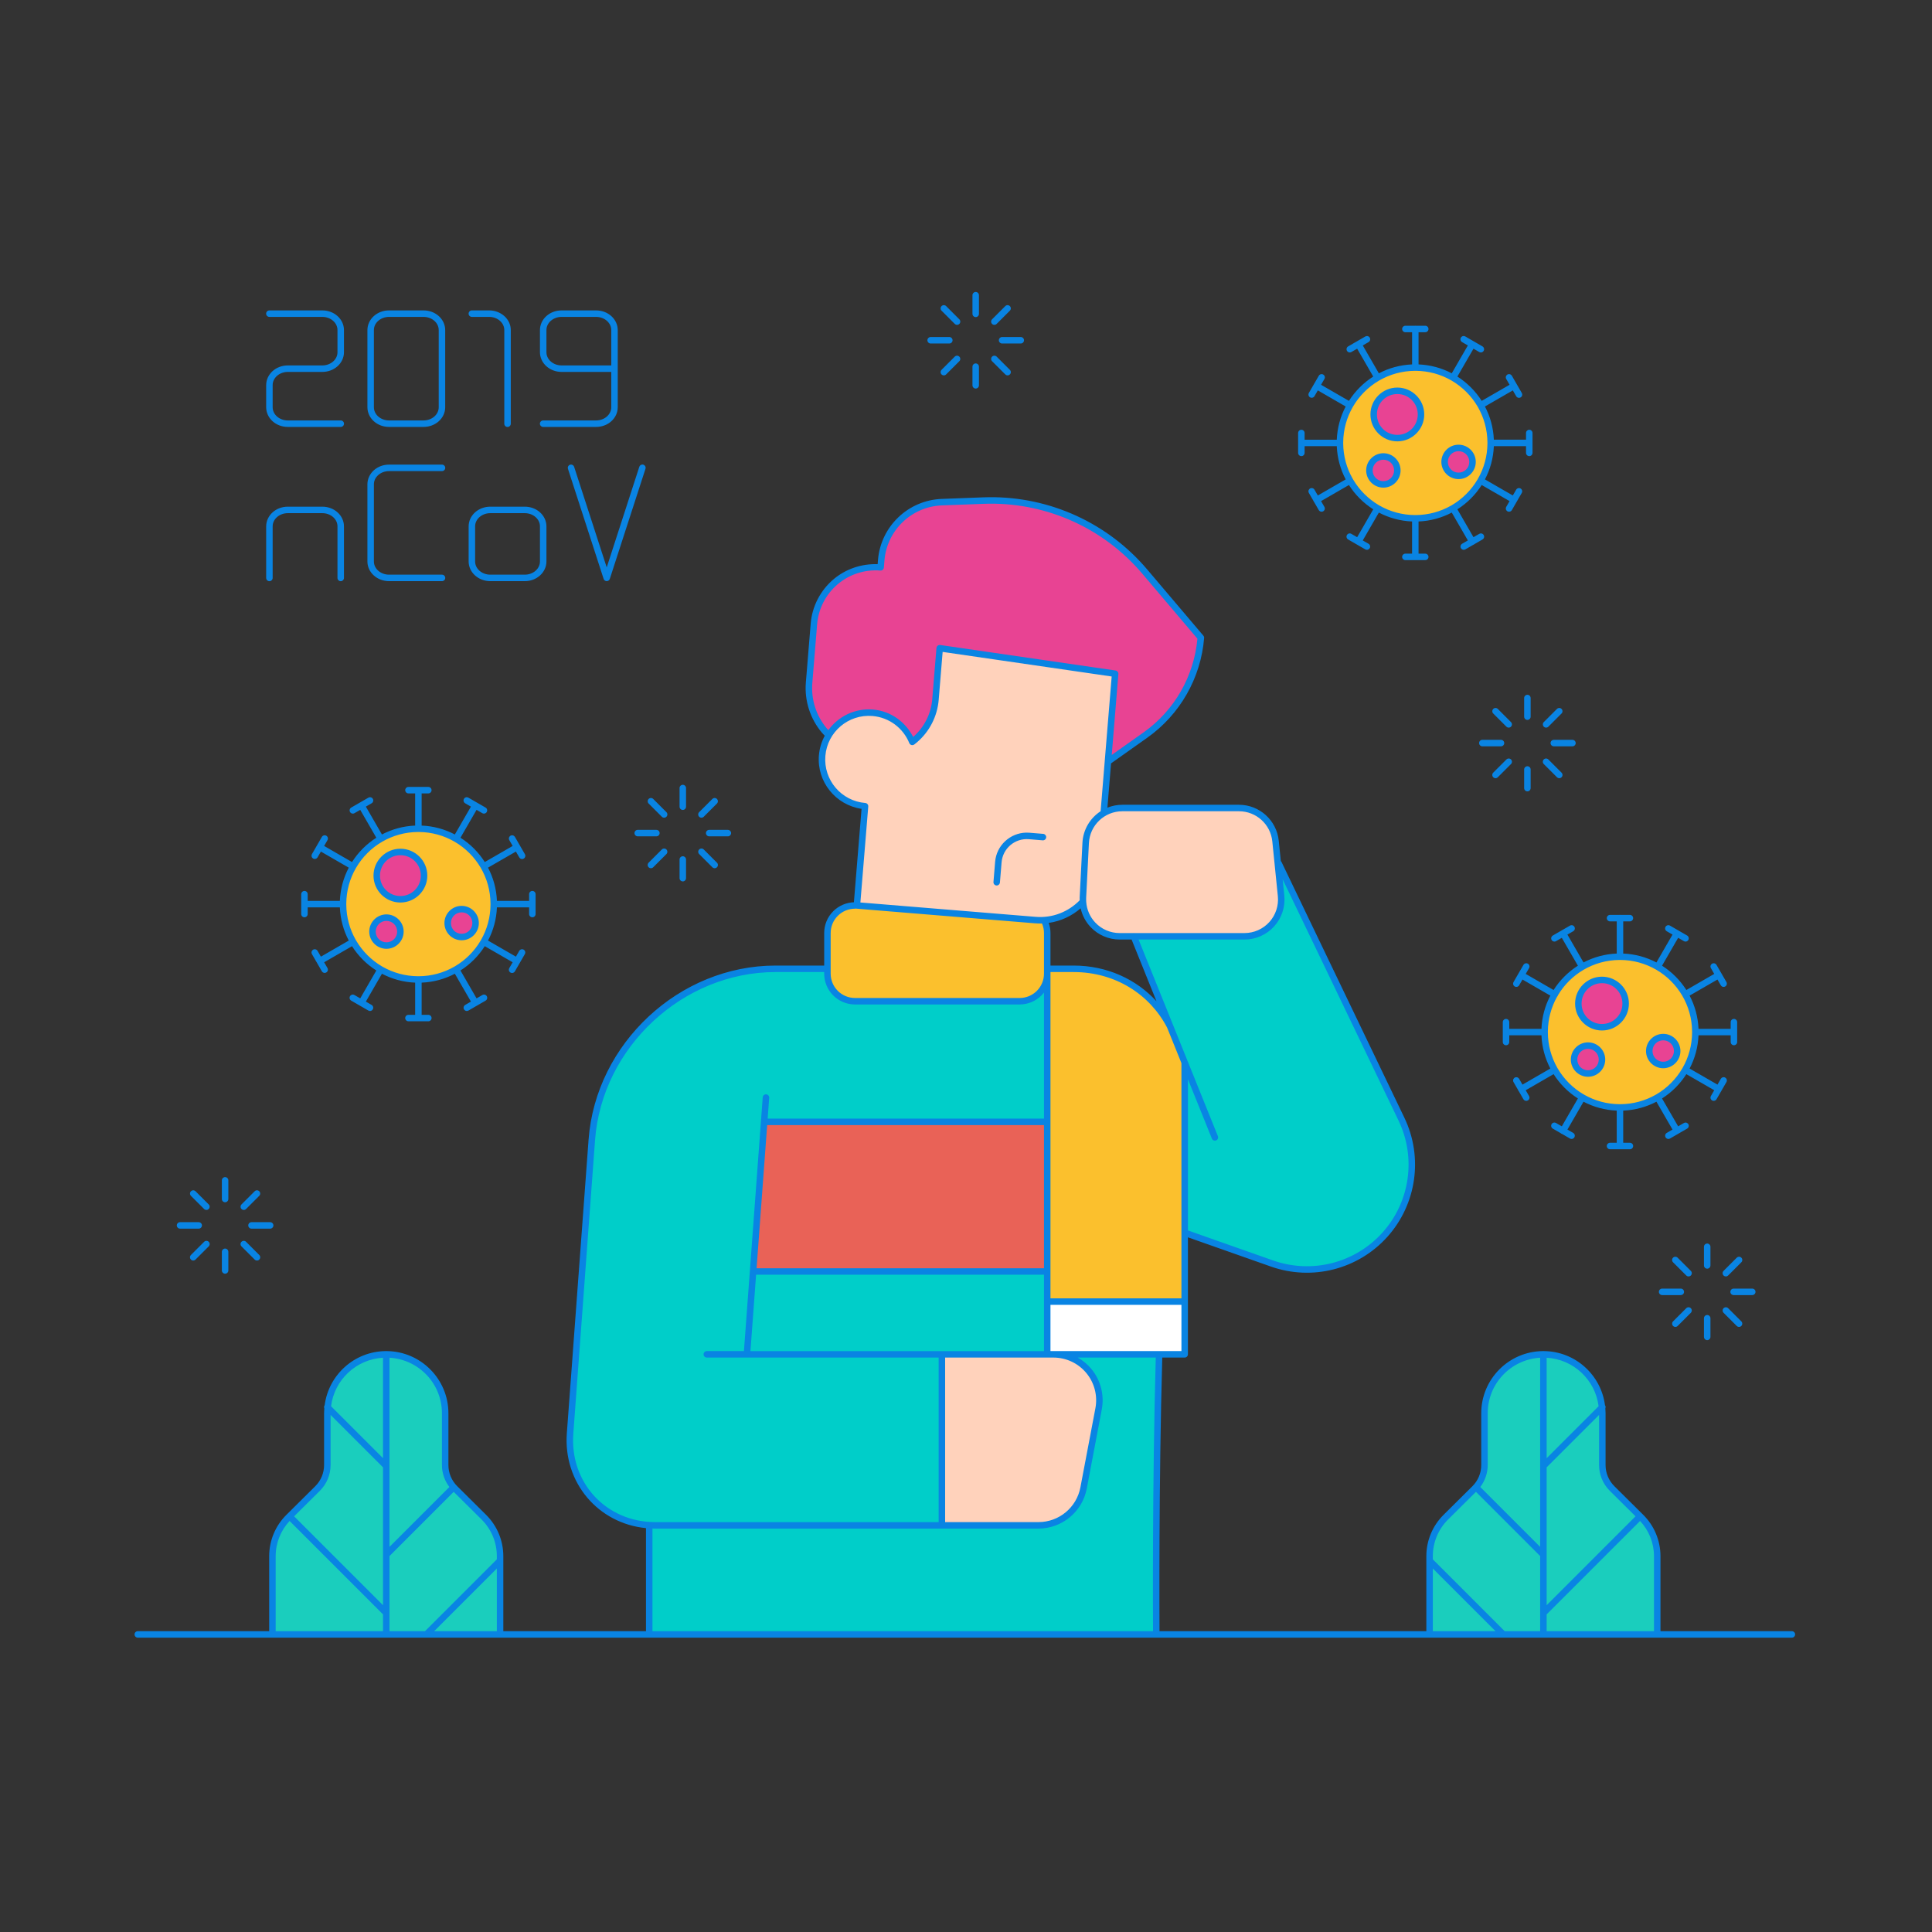 <?xml version="1.0" standalone="no"?>
<svg version="1.1" id="Layer_1_15_" xmlns="http://www.w3.org/2000/svg" xmlns:xlink="http://www.w3.org/1999/xlink" x="0px" y="0px" viewBox="0 0 595.276 595.276" enable-background="new 0 0 595.276 595.276" xml:space="preserve">
<rect x="0" y="0" width="595.276" height="595.276" fill="#333333" stroke="none"/>
<path id="color_x5F_8" fill-rule="evenodd" clip-rule="evenodd" fill="#FFFFFF" d="M323.166,401.544h41.35v15.243h-7.298
	c-0.025-0.004-0.05-0.007-0.076-0.008c-0.033,0-0.066,0.003-0.099,0.008h-32.461h-1.416V401.544z"></path>
<path id="color_x5F_7" fill-rule="evenodd" clip-rule="evenodd" fill="#E96257" d="M235.912,346.156h86.256v45.105h-89.595
	L235.912,346.156z"></path>
<path id="color_x5F_6" fill-rule="evenodd" clip-rule="evenodd" fill="#1ACEBD" d="M131.152,503.088h-11.643v-5.995
	c0.01-0.056,0.01-0.114,0-0.17v-17.692l20.284-20.282c0.012,0.013,0.023,0.027,0.035,0.04c2.466,2.444,6.006,5.96,8.897,8.826
	c3.108,3.083,4.856,7.275,4.856,11.654v1.191L131.152,503.088L131.152,503.088z M118.511,503.088h-34.07v-23.618
	c0-4.312,1.7-8.439,4.773-11.562l29.297,29.297V503.088z M510.116,503.088h-34.073v-5.884l29.299-29.297
	c3.053,3.074,4.774,7.225,4.774,11.562L510.116,503.088L510.116,503.088z M454.763,458.949l20.281,20.282v17.696
	c-0.009,0.054-0.009,0.108,0,0.162v5.999h-11.64l-22.43-22.428v-1.191c0-4.379,1.746-8.571,4.853-11.654
	c2.891-2.867,6.433-6.382,8.899-8.826C454.74,458.976,454.75,458.962,454.763,458.949L454.763,458.949L454.763,458.949
	L454.763,458.949L454.763,458.949z M153.582,503.088h-21.018l21.018-21.016V503.088z M461.992,503.088h-21.018v-21.016
	L461.992,503.088z M496.363,458.989c2.293,2.273,5.51,5.467,8.275,8.21l-28.594,28.592v-16.671c0.01-0.056,0.01-0.114,0-0.17
	v-27.049l17.122-17.12c0.008,0.222,0.033,0.438,0.033,0.661v15.956c0,2.851,1.139,5.582,3.162,7.591H496.363z M101.389,434.779
	l17.121,17.122v27.053c-0.008,0.053-0.008,0.108,0,0.162v16.675l-28.592-28.592c2.766-2.743,5.981-5.937,8.276-8.211
	c2.024-2.008,3.162-4.739,3.162-7.59v-15.956C101.356,435.219,101.381,435.001,101.389,434.779L101.389,434.779L101.389,434.779z
	 M475.044,417.812v33.812c-0.009,0.054-0.009,0.109,0,0.163v26.033l-19.607-19.607c1.579-1.909,2.452-4.316,2.452-6.814v-15.956
	C457.889,425.886,465.471,418.13,475.044,417.812L475.044,417.812z M119.509,417.812c9.523,0.266,17.155,8.042,17.155,17.631v15.956
	c0,2.498,0.875,4.905,2.454,6.814l-19.609,19.607v-26.03c0.01-0.056,0.01-0.113,0-0.169V417.812z M118.511,417.812v32.677
	l-17.035-17.036C102.442,424.827,109.609,418.104,118.511,417.812z M476.043,417.812c8.854,0.248,16.067,6.988,17.036,15.643
	l-17.036,17.034V417.812L476.043,417.812z"></path>
<path id="color_x5F_5" fill-rule="evenodd" clip-rule="evenodd" fill="#FFD2BB" d="M319.961,469.479h-29.256v-51.694h33.877
	c4.067,0,7.922,1.813,10.516,4.946c2.595,3.132,3.659,7.259,2.9,11.255c-1.507,7.949-3.268,17.24-4.621,24.379
	C332.156,464.816,326.526,469.479,319.961,469.479L319.961,469.479z M349.244,287.988h-4.272c-2.965,0-5.803-1.218-7.846-3.367
	c-1.771-1.862-2.81-4.283-2.959-6.824c0-0.027-0.003-0.055-0.008-0.082c-0.018-0.365-0.018-0.731,0-1.1
	c0.272-5.366,0.591-11.656,0.855-16.879c0.189-3.731,2.252-6.932,5.246-8.729c0.041-0.017,0.08-0.039,0.115-0.066
	c1.604-0.938,3.464-1.483,5.45-1.483l0,0h35.918c5.561,0,10.211,4.202,10.77,9.736c0.52,5.149,1.158,11.443,1.707,16.879
	c0.308,3.045-0.688,6.079-2.741,8.349s-4.971,3.566-8.031,3.566h-34.029c-0.028-0.005-0.057-0.007-0.086-0.008
	C349.302,287.98,349.273,287.983,349.244,287.988L349.244,287.988z M289.987,200.292l53.069,7.719l-2.181,26.611
	c0,0.006-0.001,0.012-0.002,0.017l-1.279,15.606c-3.187,1.984-5.376,5.436-5.579,9.443c-0.264,5.223-0.58,11.512-0.852,16.878
	c-0.018,0.349-0.013,0.695,0,1.042c-3.549,3.686-8.585,5.836-14.124,5.384l-54.477-4.468l2.466-30.077
	c0.022-0.274-0.184-0.516-0.456-0.538c-7.676-0.629-13.388-7.362-12.759-15.039c0.629-7.676,7.362-13.388,15.039-12.759
	c5.428,0.445,9.873,3.947,11.789,8.674c0.076,0.188,0.26,0.311,0.462,0.311c0.109,0,0.215-0.036,0.302-0.102
	c0.258-0.196,0.506-0.397,0.751-0.604c3.805-3.227,6.172-7.834,6.578-12.806L289.987,200.292L289.987,200.292z M316.19,257.045
	c-4.709,0.093-8.69,3.743-9.082,8.539c-0.267,3.256-0.507,6.174-0.507,6.174c-0.003,0.02-0.004,0.039-0.004,0.059
	c0,0.274,0.226,0.499,0.499,0.499c0.266,0,0.487-0.211,0.499-0.476c0,0,0.241-2.917,0.507-6.174c0.376-4.576,4.38-7.971,8.956-7.597
	l4.248,0.35c0.02,0.002,0.04,0.003,0.059,0.003c0.275,0,0.499-0.225,0.499-0.499c0-0.265-0.211-0.486-0.476-0.498l-4.248-0.35
	C316.82,257.048,316.504,257.039,316.19,257.045L316.19,257.045L316.19,257.045z"></path>
<path id="color_x5F_4" fill-rule="evenodd" clip-rule="evenodd" fill="#00CEC9" d="M329.843,417.786h26.779
	c-1.134,39.022-0.864,83.857-0.855,85.302H200.532v-32.643c0.441,0.02,0.885,0.033,1.332,0.033h118.096
	c7.038,0,13.088-5.011,14.399-11.927c1.353-7.138,3.114-16.429,4.621-24.379c0.812-4.288-0.33-8.716-3.113-12.077
	C334.247,420.139,332.159,418.68,329.843,417.786L329.843,417.786L329.843,417.786L329.843,417.786L329.843,417.786z
	 M238.94,299.004h15.504v0.995c0,2.384,0.947,4.672,2.634,6.359c1.686,1.687,3.975,2.634,6.359,2.634h50.736
	c2.385,0,4.671-0.949,6.357-2.636c0.667-0.667,1.214-1.431,1.637-2.255v41.056h-86.181l0.512-6.93
	c0.002-0.014,0.002-0.029,0.002-0.043c0-0.274-0.226-0.499-0.499-0.499c-0.006,0-0.013,0-0.019,0
	c-0.255,0.011-0.462,0.214-0.478,0.468l-0.546,7.391c-0.012,0.052-0.016,0.104-0.011,0.157l-3.403,45.944
	c-0.012,0.053-0.016,0.107-0.011,0.162l-1.85,24.98h-11.892c-0.003-0.001-0.005-0.001-0.007-0.001c-0.275,0-0.499,0.226-0.499,0.5
	c0,0.274,0.225,0.499,0.499,0.499c0.002,0,0.004,0,0.007,0h12.19c0.104,0.035,0.218,0.035,0.322,0h59.403v51.693h-87.841
	c-15.367,0-26.858-12.406-25.719-27.774l1.806-24.38c0.002-0.017,0.002-0.034,0.002-0.051l4.891-66.041
	C184.98,322.399,210.109,299.004,238.94,299.004L238.94,299.004L238.94,299.004z M322.167,416.787h-91.485l1.816-24.526h89.67
	V416.787z M394.42,268.139c0.878,1.829,18.819,39.181,36.939,76.905c5.577,11.61,3.608,25.432-4.99,35.023
	c-8.598,9.589-22.124,13.049-34.272,8.768c-15.131-5.332-26.301-9.269-26.583-9.368v-49.522l8.344,20.692
	c0.076,0.189,0.26,0.313,0.463,0.313c0.274,0,0.499-0.226,0.499-0.499c0-0.065-0.013-0.128-0.037-0.188l-9.289-23.038l-0.016-0.039
	l-0.002-0.008c-0.003-0.006-0.006-0.011-0.008-0.016l-0.01-0.021l-4.468-11.079c-0.001-0.002-0.001-0.004-0.002-0.006l-0.016-0.041
	c-0.002-0.006-0.005-0.011-0.008-0.016l-10.895-27.012h33.374c3.342,0,6.531-1.416,8.772-3.895c2.241-2.48,3.329-5.792,2.992-9.118
	C394.955,273.45,394.691,270.831,394.42,268.139L394.42,268.139L394.42,268.139z"></path>
<path id="color_x5F_3" fill-rule="evenodd" clip-rule="evenodd" fill="#E84393" d="M489.295,322.665
	c2.105,0,3.801,1.696,3.801,3.802c0,2.105-1.696,3.801-3.801,3.801c-2.106,0-3.804-1.696-3.804-3.801
	C485.491,324.361,487.189,322.665,489.295,322.665z M512.46,320.037c2.106,0,3.804,1.696,3.804,3.802
	c0,2.105-1.698,3.802-3.804,3.802c-2.105,0-3.801-1.697-3.801-3.802C508.659,321.733,510.355,320.037,512.46,320.037z
	 M493.596,302.427c3.756,0,6.791,3.034,6.791,6.791c0,3.756-3.034,6.791-6.791,6.791c-3.755,0-6.79-3.034-6.79-6.791
	C486.806,305.462,489.841,302.427,493.596,302.427z M119.071,283.236c2.105,0,3.802,1.698,3.802,3.803
	c0,2.106-1.697,3.802-3.802,3.802c-2.106,0-3.802-1.696-3.802-3.802C115.269,284.934,116.965,283.236,119.071,283.236z
	 M142.236,280.609c2.106,0,3.804,1.698,3.804,3.803c0,2.106-1.698,3.802-3.804,3.802c-2.105,0-3.801-1.696-3.801-3.802
	C138.435,282.307,140.131,280.609,142.236,280.609z M123.373,263.001c3.755,0,6.79,3.034,6.79,6.791c0,3.756-3.034,6.791-6.79,6.791
	c-3.756,0-6.791-3.034-6.791-6.791C116.582,266.035,119.616,263.001,123.373,263.001z M304.842,154.694
	c18.231-0.165,35.637,7.772,47.471,21.72c8.749,10.316,17.019,20.062,17.166,20.236c-1.025,11.81-7.171,22.578-16.851,29.429
	c-3.901,2.764-7.671,5.431-10.671,7.556l2.132-26.01c0.021-0.262-0.166-0.497-0.425-0.535l-54.06-7.863
	c-0.033-0.004-0.066-0.006-0.099-0.004c-0.249,0.014-0.45,0.211-0.47,0.458l-1.299,15.821c-0.385,4.708-2.623,9.069-6.226,12.124
	c-0.09,0.076-0.18,0.145-0.27,0.219c-2.176-4.759-6.731-8.272-12.307-8.73h-0.002c-5.602-0.458-10.741,2.25-13.659,6.623
	c-0.288-0.299-0.577-0.595-0.848-0.915c-3.395-4.002-5.063-9.187-4.633-14.418c0.482-5.892,1.01-12.306,1.486-18.119
	c0.404-4.907,2.739-9.454,6.494-12.639c3.753-3.186,8.62-4.749,13.527-4.347c0.273,0.022,0.516-0.184,0.538-0.456l0.18-2.194
	c0.787-9.586,8.605-17.068,18.216-17.43c4.029-0.153,8.437-0.319,12.844-0.484C303.665,154.713,304.254,154.7,304.842,154.694
	L304.842,154.694L304.842,154.694z M426.238,141.144c2.105,0,3.802,1.696,3.802,3.802c0,2.105-1.697,3.803-3.802,3.803
	c-2.105,0-3.804-1.698-3.804-3.803C422.434,142.84,424.133,141.144,426.238,141.144z M449.403,138.516
	c2.106,0,3.804,1.696,3.804,3.802c0,2.105-1.698,3.801-3.804,3.801c-2.105,0-3.801-1.696-3.801-3.801
	C445.602,140.212,447.298,138.516,449.403,138.516z M430.54,120.909c3.756,0,6.79,3.034,6.79,6.791c0,3.756-3.033,6.791-6.79,6.791
	c-3.756,0-6.791-3.034-6.791-6.791S426.784,120.909,430.54,120.909z"></path>
<path id="color_x5F_2" fill-rule="evenodd" clip-rule="evenodd" fill="#FBC02D" d="M364.516,400.546h-41.35v-8.704
	c0.009-0.054,0.009-0.108,0-0.162v-45.942c0.009-0.054,0.009-0.109,0-0.162v-46.571h7.635c13.014,0,23.845,6.985,29.254,17.403
	l4.462,11.061L364.516,400.546L364.516,400.546z M499.07,295.276c0.046,0.007,0.093,0.007,0.139,0
	c8.339,0.026,15.61,4.538,19.542,11.248c0.023,0.085,0.068,0.163,0.131,0.225c1.871,3.279,2.95,7.067,2.974,11.11
	c-0.026,0.091-0.026,0.188,0,0.279c-0.024,4.052-1.11,7.85-2.99,11.135c-0.045,0.051-0.08,0.111-0.101,0.176
	c-1.98,3.387-4.807,6.214-8.195,8.189c-0.049,0.019-0.094,0.044-0.135,0.077c-3.308,1.899-7.136,2.992-11.222,3.005
	c-0.028-0.004-0.055-0.006-0.082-0.006c-0.022,0.001-0.044,0.003-0.065,0.006c-4.082-0.012-7.907-1.104-11.213-2.998
	c-0.046-0.039-0.099-0.069-0.156-0.089c-3.388-1.979-6.215-4.805-8.193-8.194c0,0,0-0.001,0-0.002
	c-0.02-0.054-0.05-0.105-0.088-0.15c-1.897-3.307-2.988-7.135-3-11.22c0.007-0.046,0.007-0.093,0-0.139
	c0.013-4.12,1.124-7.978,3.051-11.304c0.001-0.002,0.001-0.003,0.002-0.004c1.973-3.404,4.801-6.246,8.195-8.235
	c0.087-0.022,0.166-0.068,0.229-0.132C491.19,296.369,495.003,295.288,499.07,295.276L499.07,295.276L499.07,295.276z
	 M489.295,321.666c-2.646,0-4.803,2.155-4.803,4.801c0,2.646,2.157,4.8,4.803,4.8s4.8-2.154,4.8-4.8
	C494.095,323.821,491.941,321.666,489.295,321.666z M512.46,319.038c-2.646,0-4.8,2.155-4.8,4.801c0,2.646,2.154,4.801,4.8,4.801
	c2.646,0,4.803-2.155,4.803-4.801C517.263,321.194,515.106,319.038,512.46,319.038z M493.596,301.428
	c-4.296,0-7.789,3.494-7.789,7.79c0,4.297,3.493,7.79,7.789,7.79c4.297,0,7.79-3.493,7.79-7.79
	C501.386,304.922,497.893,301.428,493.596,301.428z M314.173,307.993h-50.736c-2.12,0-4.154-0.844-5.653-2.343
	c-1.5-1.499-2.341-3.532-2.341-5.651v-1.414c0.009-0.054,0.009-0.109,0-0.162v-10.946c0-2.121,0.842-4.155,2.341-5.653
	c1.499-1.5,3.533-2.341,5.653-2.341l0.299-0.096c0.072,0.051,0.157,0.082,0.246,0.09l54.974,4.511
	c0.816,0.066,1.621,0.074,2.415,0.037c0.512,1.069,0.796,2.244,0.796,3.453v10.948c-0.009,0.053-0.009,0.108,0,0.162v1.412
	c0,2.119-0.844,4.152-2.343,5.651c0,0.001,0,0.001,0,0.002C318.326,307.151,316.294,307.993,314.173,307.993z M128.846,255.848
	c0.046,0.006,0.093,0.006,0.139,0c4.118,0.012,7.973,1.122,11.298,3.047c0.004,0.002,0.007,0.004,0.01,0.006
	c3.404,1.973,6.246,4.801,8.234,8.195c0.023,0.086,0.069,0.165,0.133,0.228c1.883,3.3,2.964,7.115,2.975,11.185
	c-0.005,0.04-0.005,0.08,0,0.119c-0.011,4.086-1.102,7.916-2.996,11.225c-0.041,0.047-0.073,0.101-0.094,0.16
	c-1.982,3.394-4.816,6.223-8.213,8.201c-0.041,0.017-0.08,0.039-0.115,0.066c-3.313,1.904-7.149,3-11.244,3.01
	c-0.022-0.003-0.045-0.004-0.068-0.004c-0.017,0-0.034,0.002-0.051,0.004c-4.086-0.011-7.914-1.103-11.222-2.998
	c-0.047-0.04-0.102-0.071-0.16-0.092c-3.387-1.977-6.214-4.802-8.192-8.189c-0.019-0.055-0.048-0.106-0.085-0.15
	c-1.898-3.308-2.99-7.136-3.002-11.223c0.006-0.046,0.006-0.092,0-0.138c0.012-4.121,1.124-7.978,3.05-11.305
	c0.002-0.003,0.003-0.006,0.004-0.01c1.997-3.443,4.87-6.309,8.317-8.3c0-0.001,0.001-0.002,0.002-0.002
	C120.887,256.964,124.736,255.859,128.846,255.848L128.846,255.848L128.846,255.848z M119.071,282.238
	c-2.646,0-4.801,2.156-4.801,4.802c0,2.646,2.155,4.801,4.801,4.801s4.801-2.155,4.801-4.801
	C123.872,284.394,121.717,282.238,119.071,282.238z M142.236,279.61c-2.646,0-4.8,2.156-4.8,4.802c0,2.646,2.154,4.801,4.8,4.801
	s4.803-2.155,4.803-4.801C147.039,281.766,144.882,279.61,142.236,279.61z M123.373,262.002c-4.297,0-7.79,3.493-7.79,7.79
	c0,4.296,3.493,7.79,7.79,7.79c4.296,0,7.789-3.494,7.789-7.79C131.161,265.495,127.669,262.002,123.373,262.002z M436.014,113.755
	c0.046,0.006,0.093,0.006,0.139,0c4.118,0.013,7.973,1.123,11.298,3.047c0.004,0.002,0.007,0.004,0.01,0.006
	c3.431,1.989,6.29,4.846,8.281,8.275c0.008,0.015,0.017,0.029,0.026,0.043c1.918,3.321,3.022,7.171,3.035,11.281
	c-0.007,0.046-0.007,0.093,0,0.139c-0.012,4.086-1.106,7.914-3.002,11.222c-0.034,0.042-0.061,0.09-0.08,0.141
	c-1.98,3.395-4.812,6.227-8.207,8.206c-0.049,0.019-0.094,0.044-0.135,0.077c-3.307,1.898-7.135,2.992-11.222,3.005
	c-0.028-0.004-0.056-0.006-0.084-0.006c-0.022,0.001-0.043,0.003-0.064,0.006c-4.082-0.013-7.906-1.104-11.211-2.998
	c-0.046-0.039-0.099-0.069-0.156-0.089c-3.389-1.978-6.215-4.805-8.193-8.194c-0.021-0.057-0.051-0.11-0.09-0.156
	c-1.895-3.306-2.986-7.131-2.998-11.214c0.006-0.046,0.006-0.093,0-0.139c0.025-8.336,4.533-15.607,11.24-19.54
	c0.093-0.023,0.178-0.072,0.244-0.141C428.14,114.848,431.95,113.767,436.014,113.755L436.014,113.755L436.014,113.755z
	 M426.239,140.145c-2.646,0-4.803,2.155-4.803,4.801c0,2.645,2.157,4.802,4.803,4.802c2.646,0,4.801-2.157,4.801-4.802
	C431.04,142.301,428.884,140.145,426.239,140.145z M449.404,137.518c-2.646,0-4.8,2.155-4.8,4.801c0,2.646,2.154,4.8,4.8,4.8
	s4.803-2.154,4.803-4.8C454.207,139.673,452.049,137.518,449.404,137.518z M430.54,119.91c-4.297,0-7.79,3.494-7.79,7.79
	c0,4.296,3.493,7.79,7.79,7.79c4.296,0,7.789-3.494,7.789-7.79S434.836,119.91,430.54,119.91z"></path>
<path id="color_x5F_1" fill="#0984E3" d="M300.615,89.958c-0.548,0.007-0.993,0.464-0.986,1.012v5.722c0,0.005,0,0.009,0,0.014
	c0,0.548,0.451,0.999,0.999,0.999c0.548,0,0.999-0.45,0.999-0.999c0-0.005,0-0.009,0-0.014V90.97c0-0.004,0-0.009,0-0.013
	c0-0.548-0.45-0.999-0.999-0.999C300.624,89.958,300.619,89.958,300.615,89.958z M290.812,94.023
	c-0.547,0.001-0.997,0.451-0.997,0.999c0,0.27,0.109,0.528,0.303,0.716l4.044,4.046c0.188,0.196,0.448,0.307,0.72,0.307
	c0.548,0,0.999-0.45,0.999-0.999c0-0.272-0.111-0.532-0.307-0.72l-4.044-4.046C291.342,94.132,291.083,94.022,290.812,94.023
	L290.812,94.023z M310.418,94.023c-0.26,0.008-0.505,0.116-0.686,0.303l-4.046,4.046c-0.197,0.188-0.308,0.448-0.308,0.72
	c0,0.548,0.451,0.999,0.999,0.999c0.273,0,0.532-0.111,0.721-0.307l4.046-4.046c0.193-0.188,0.303-0.446,0.303-0.716
	c0-0.548-0.451-0.999-0.999-0.999C310.438,94.023,310.428,94.023,310.418,94.023L310.418,94.023z M83.011,95.64
	c-0.004,0-0.009,0-0.014,0c-0.547,0-0.999,0.45-0.999,0.999s0.451,0.999,0.999,0.999c0.005,0,0.01,0,0.014,0H99.32
	c1.264,0,2.472,0.453,3.337,1.228c0.866,0.772,1.325,1.787,1.325,2.833v6.833c0,1.046-0.458,2.06-1.325,2.833
	c-0.865,0.774-2.072,1.23-3.337,1.23H88.672c-1.737,0-3.41,0.61-4.667,1.734c-1.259,1.124-1.993,2.685-1.993,4.323v6.834
	c0,1.638,0.733,3.199,1.993,4.323c1.257,1.125,2.93,1.734,4.667,1.734h16.309c0.004,0.001,0.009,0.001,0.014,0.001
	c0.547,0,0.999-0.451,0.999-1c0-0.547-0.451-0.999-0.999-0.999c-0.005,0-0.01,0-0.014,0H88.672c-1.264,0-2.472-0.453-3.337-1.227
	c-0.867-0.774-1.325-1.786-1.325-2.833v-6.834c0-1.047,0.458-2.059,1.325-2.833c0.865-0.773,2.072-1.227,3.337-1.227H99.32
	c1.737,0,3.41-0.612,4.667-1.737c1.259-1.124,1.993-2.685,1.993-4.323v-6.833c0-1.637-0.733-3.198-1.993-4.322
	c-1.257-1.124-2.93-1.736-4.667-1.736H83.011z M119.865,95.64c-1.738,0-3.411,0.611-4.668,1.734
	c-1.258,1.124-1.992,2.686-1.992,4.324v23.785c0,1.638,0.732,3.199,1.99,4.323c1.258,1.125,2.932,1.734,4.67,1.734h10.645
	c1.738,0,3.412-0.609,4.67-1.734c1.257-1.124,1.992-2.685,1.992-4.323v-23.785c0-1.637-0.734-3.198-1.992-4.322
	s-2.931-1.736-4.67-1.736C130.51,95.64,119.865,95.64,119.865,95.64z M145.394,95.64c-0.004,0-0.009,0-0.014,0
	c-0.547,0-0.999,0.45-0.999,0.999s0.451,0.999,0.999,0.999c0.005,0,0.01,0,0.014,0h5.323c2.645,0,4.663,1.871,4.663,4.06v28.843
	c0,0.005,0,0.01,0,0.015c0,0.547,0.451,0.999,0.999,0.999c0.548,0,1-0.451,1-0.999c0-0.005,0-0.01-0.001-0.015v-28.843
	c0-3.398-3.052-6.058-6.661-6.058H145.394z M173.027,95.64c-1.738,0-3.412,0.611-4.669,1.734c-1.258,1.124-1.992,2.686-1.992,4.324
	v6.833c0,1.638,0.733,3.199,1.992,4.323c1.257,1.124,2.931,1.737,4.669,1.737h15.31v10.893c0,1.046-0.46,2.059-1.327,2.833
	c-0.865,0.773-2.072,1.227-3.337,1.227h-16.308c-0.005,0-0.01,0-0.015,0c-0.547,0-0.999,0.451-0.999,0.999c0,0.548,0.451,1,0.999,1
	c0.005,0,0.01,0,0.015-0.001h16.308c1.738,0,3.412-0.609,4.669-1.734c1.257-1.124,1.993-2.684,1.993-4.323v-11.892v-11.894
	c0-1.637-0.735-3.198-1.993-4.322c-1.257-1.124-2.931-1.736-4.669-1.736C183.673,95.64,173.027,95.64,173.027,95.64z
	 M119.865,97.638h10.645c1.265,0,2.472,0.453,3.338,1.228c0.001,0,0.001,0,0.002,0c0.865,0.772,1.324,1.787,1.324,2.833v23.785
	c0,1.047-0.46,2.059-1.326,2.833c-0.866,0.773-2.072,1.227-3.338,1.227h-10.645c-1.266,0-2.472-0.453-3.338-1.227
	c-0.866-0.774-1.324-1.786-1.324-2.833v-23.785c0-1.046,0.457-2.061,1.322-2.833c0.001,0,0.002,0,0.002,0
	C117.393,98.091,118.6,97.638,119.865,97.638L119.865,97.638z M173.027,97.638h10.646c1.265,0,2.472,0.453,3.337,1.228
	c0.866,0.772,1.327,1.787,1.327,2.833v10.895h-15.31c-1.265,0-2.472-0.454-3.339-1.23c-0.866-0.773-1.324-1.787-1.324-2.833v-6.833
	c0-1.046,0.458-2.061,1.324-2.833C170.555,98.09,171.761,97.638,173.027,97.638z M436.067,100.356
	c-0.049,0.001-0.097,0.005-0.145,0.014h-2.889c-0.005-0.001-0.01-0.001-0.014-0.001c-0.548,0-1,0.451-1,1
	c0,0.547,0.451,0.999,1,0.999c0.004,0,0.009,0,0.014,0h2.05v9.913c-3.682,0.151-7.152,1.125-10.234,2.743l-4.958-8.585l1.775-1.027
	c0.316-0.176,0.512-0.51,0.512-0.872c0-0.536-0.431-0.981-0.967-0.999c-0.192-0.006-0.381,0.043-0.544,0.141l-2.499,1.443
	c-0.101,0.039-0.196,0.094-0.279,0.162l-2.501,1.444c-0.31,0.178-0.5,0.508-0.5,0.865c0,0.548,0.451,0.999,1,0.999
	c0.175,0,0.348-0.046,0.499-0.134l1.773-1.024l4.959,8.589c-3.013,1.916-5.573,4.477-7.489,7.489l-8.59-4.958l1.025-1.774
	c0.093-0.155,0.142-0.333,0.142-0.512c0-0.545-0.446-0.995-0.991-1c-0.366-0.003-0.704,0.195-0.882,0.513l-1.439,2.495
	c-0.072,0.086-0.129,0.184-0.168,0.289l-1.44,2.495c-0.087,0.152-0.134,0.325-0.134,0.499c0,0.548,0.451,1,1,1
	c0.357,0,0.687-0.191,0.865-0.5l1.024-1.775l8.586,4.959c-1.618,3.081-2.593,6.552-2.743,10.234h-9.914v-2.051
	c0-0.004,0-0.009,0-0.014c0-0.547-0.45-0.999-0.999-0.999c-0.005,0-0.01,0-0.015,0c-0.547,0.009-0.991,0.465-0.984,1.013v2.883
	c-0.018,0.107-0.018,0.217,0,0.324v2.89c0,0.004,0,0.009,0,0.014c0,0.547,0.45,0.999,0.999,0.999c0.548,0,0.999-0.451,0.999-0.999
	c0-0.005,0-0.01,0-0.014v-2.049h9.914c0.15,3.682,1.125,7.152,2.743,10.234l-8.586,4.957l-1.024-1.775
	c-0.183-0.329-0.536-0.526-0.911-0.511c-0.533,0.02-0.961,0.464-0.961,0.998c0,0.181,0.049,0.358,0.141,0.512l1.407,2.436
	c0.045,0.154,0.126,0.294,0.236,0.41l1.404,2.433c0.179,0.309,0.509,0.499,0.866,0.499c0.547,0,0.999-0.45,0.999-0.999
	c0-0.176-0.046-0.348-0.134-0.499l-1.025-1.774l8.588-4.959c1.916,3.014,4.478,5.574,7.491,7.489l-4.959,8.588l-1.773-1.024
	c-0.144-0.086-0.307-0.135-0.474-0.141c-0.013,0-0.026-0.001-0.039-0.001c-0.547,0-0.999,0.451-0.999,0.999
	c0,0.363,0.197,0.697,0.513,0.873l2.641,1.526c0.011,0.006,0.021,0.011,0.031,0.017l2.607,1.506
	c0.152,0.088,0.324,0.134,0.499,0.134c0.548,0,0.999-0.45,0.999-0.999c0-0.357-0.191-0.687-0.499-0.865l-1.776-1.027l4.957-8.584
	c3.081,1.619,6.552,2.593,10.234,2.744v9.913h-2.048c-0.005,0-0.01,0-0.014,0c-0.548,0-1,0.451-1,0.999c0,0.548,0.451,0.999,1,0.999
	c0.004,0,0.009,0,0.014,0h2.881c0.108,0.018,0.217,0.018,0.325,0h2.889c0.005,0,0.01,0,0.014,0c0.548,0,0.999-0.45,0.999-0.999
	c0-0.547-0.45-0.999-0.999-0.999c-0.004,0-0.009,0-0.014,0h-2.049v-9.913c3.684-0.15,7.154-1.125,10.237-2.744l4.956,8.586
	l-1.773,1.025c-0.309,0.178-0.499,0.508-0.499,0.865c0,0.548,0.45,0.999,0.999,0.999c0.175,0,0.348-0.046,0.499-0.134l2.438-1.406
	c0.152-0.045,0.29-0.126,0.405-0.235l2.436-1.406c0.316-0.176,0.512-0.51,0.512-0.872c0-0.536-0.431-0.982-0.967-0.999
	c-0.191-0.006-0.38,0.043-0.544,0.141l-1.775,1.024l-4.959-8.589c3.013-1.916,5.575-4.476,7.491-7.49l8.588,4.959l-1.025,1.774
	c-0.088,0.152-0.134,0.324-0.134,0.499c0,0.548,0.451,0.999,0.999,0.999c0.357,0,0.687-0.191,0.866-0.499l1.513-2.622
	c0.013-0.02,0.024-0.04,0.035-0.061l1.498-2.596c0.093-0.155,0.141-0.332,0.141-0.511c0-0.544-0.444-0.994-0.989-0.999
	c-0.365-0.003-0.702,0.193-0.88,0.511l-1.026,1.775l-8.586-4.957c1.619-3.081,2.593-6.553,2.743-10.236h9.916v2.051
	c0,0.004,0,0.009,0,0.014c0,0.548,0.45,0.999,0.999,0.999c0.547,0,0.999-0.45,0.999-0.999c0-0.005,0-0.01,0-0.014v-2.882
	c0.018-0.108,0.018-0.218,0-0.326v-2.89c0-0.005,0-0.01,0-0.015c0-0.548-0.451-1-0.999-1c-0.005,0-0.011,0.001-0.016,0.001
	c-0.541,0.008-0.983,0.456-0.983,0.999c0,0.005,0,0.01,0,0.015v2.049h-9.916c-0.15-3.682-1.125-7.151-2.743-10.232l8.588-4.959
	l1.024,1.773c0.174,0.324,0.512,0.526,0.88,0.526c0.547,0,0.999-0.451,0.999-0.999c0-0.185-0.051-0.367-0.149-0.524l-1.443-2.501
	c-0.038-0.099-0.091-0.192-0.158-0.275l-1.445-2.505c-0.184-0.328-0.536-0.525-0.911-0.51c-0.533,0.02-0.961,0.464-0.961,0.998
	c0,0.18,0.049,0.357,0.141,0.511l1.025,1.776l-8.592,4.958c-1.916-3.013-4.476-5.575-7.489-7.491l4.959-8.587l1.773,1.024
	c0.152,0.088,0.325,0.134,0.499,0.134c0.548,0,1-0.45,1-0.999c0-0.357-0.192-0.687-0.5-0.865l-2.503-1.446
	c-0.081-0.065-0.172-0.118-0.269-0.156l-2.505-1.447c-0.144-0.086-0.307-0.134-0.474-0.141c-0.013,0-0.027,0-0.04,0
	c-0.548,0-0.999,0.45-0.999,0.999c0,0.362,0.197,0.696,0.512,0.872l1.775,1.027l-4.958,8.585c-3.081-1.618-6.551-2.592-10.233-2.743
	v-9.913h2.049c0.005,0,0.01,0,0.014,0c0.548,0,0.999-0.451,0.999-0.999c0-0.548-0.45-1-0.999-1c-0.004,0-0.009,0.001-0.014,0.001
	h-2.893C436.181,100.36,436.124,100.356,436.067,100.356L436.067,100.356L436.067,100.356z M286.761,103.841
	c-0.005,0-0.01,0-0.015,0c-0.547,0-0.999,0.45-0.999,0.999s0.451,0.999,0.999,0.999c0.005,0,0.01,0,0.015,0h5.721
	c0.005,0,0.009,0,0.014,0c0.548,0,0.999-0.45,0.999-0.999s-0.45-0.999-0.999-0.999c-0.005,0-0.009,0-0.014,0H286.761z
	 M308.777,103.841c-0.004,0-0.009,0-0.014,0c-0.547,0-0.999,0.45-0.999,0.999s0.451,0.999,0.999,0.999c0.005,0,0.01,0,0.014,0h5.722
	c0.005,0,0.009,0,0.014,0c0.548,0,0.999-0.45,0.999-0.999s-0.45-0.999-0.999-0.999c-0.005,0-0.009,0-0.014,0H308.777z
	 M294.848,109.592c-0.26,0.008-0.505,0.116-0.686,0.303l-4.044,4.043c-0.197,0.189-0.308,0.449-0.308,0.721
	c0,0.548,0.451,0.999,0.999,0.999c0.273,0,0.532-0.111,0.721-0.308l4.044-4.043c0.193-0.189,0.303-0.446,0.303-0.716
	c0-0.548-0.451-1-0.999-1C294.868,109.591,294.858,109.592,294.848,109.592L294.848,109.592z M306.381,109.592
	c-0.547,0-0.999,0.45-0.999,0.999c0,0.27,0.109,0.527,0.303,0.716l4.046,4.043c0.188,0.197,0.448,0.308,0.72,0.308
	c0.548,0,0.999-0.45,0.999-0.999c0-0.272-0.111-0.532-0.307-0.721l-4.046-4.043C306.91,109.701,306.651,109.592,306.381,109.592z
	 M300.615,111.975c-0.548,0.007-0.993,0.464-0.986,1.012v5.722c0,0.005,0,0.009,0,0.014c0,0.548,0.451,0.999,0.999,0.999
	c0.548,0,0.999-0.45,0.999-0.999c0-0.005,0-0.009,0-0.014v-5.722c0-0.004,0-0.009,0-0.013c0-0.548-0.45-0.999-0.999-0.999
	C300.624,111.975,300.619,111.975,300.615,111.975z M435.946,114.257c0.091,0.012,0.184,0.012,0.275,0
	c3.978,0.024,7.704,1.093,10.923,2.941c0.035,0.024,0.073,0.046,0.111,0.065c3.328,1.938,6.104,4.714,8.041,8.042
	c0.017,0.034,0.036,0.067,0.056,0.098c1.855,3.223,2.925,6.953,2.95,10.936c-0.013,0.092-0.013,0.184,0,0.276
	c-0.024,3.933-1.069,7.62-2.88,10.815c-0.083,0.096-0.146,0.206-0.188,0.326c-1.917,3.251-4.634,5.969-7.886,7.883
	c-0.108,0.039-0.209,0.096-0.297,0.169c-3.197,1.817-6.889,2.865-10.827,2.89c-0.052-0.008-0.105-0.012-0.158-0.012
	c-0.045,0.001-0.089,0.005-0.133,0.012c-3.931-0.026-7.617-1.071-10.809-2.882c-0.093-0.079-0.198-0.14-0.313-0.181
	c-3.25-1.915-5.969-4.63-7.884-7.879c-0.041-0.117-0.104-0.225-0.184-0.318c-1.814-3.197-2.86-6.887-2.884-10.823
	c0.013-0.092,0.013-0.184,0-0.276c0.025-3.987,1.098-7.721,2.955-10.946c0.017-0.026,0.032-0.052,0.045-0.08
	c1.938-3.331,4.715-6.11,8.045-8.048c0.035-0.018,0.069-0.038,0.102-0.059C428.231,115.352,431.962,114.281,435.946,114.257
	L435.946,114.257L435.946,114.257z M430.54,119.411c-4.566,0-8.289,3.722-8.289,8.289c0,4.565,3.723,8.289,8.289,8.289
	c4.565,0,8.288-3.723,8.288-8.289C438.828,123.133,435.106,119.411,430.54,119.411z M430.54,121.408c3.486,0,6.29,2.805,6.29,6.291
	c0,3.486-2.805,6.291-6.29,6.291c-3.487,0-6.291-2.806-6.291-6.291C424.249,124.213,427.053,121.408,430.54,121.408z
	 M449.403,137.018c-2.915,0-5.3,2.384-5.3,5.3c0,2.916,2.384,5.301,5.3,5.301c2.915,0,5.303-2.384,5.303-5.301
	C454.706,139.402,452.319,137.018,449.403,137.018z M449.403,139.016c1.837,0,3.305,1.466,3.305,3.302
	c0,1.837-1.468,3.303-3.305,3.303c-1.836,0-3.302-1.466-3.302-3.303C446.101,140.482,447.568,139.016,449.403,139.016z
	 M426.238,139.646c-2.915,0-5.303,2.384-5.303,5.3s2.387,5.303,5.303,5.303c2.915,0,5.301-2.387,5.301-5.303
	S429.154,139.646,426.238,139.646z M426.238,141.644c1.836,0,3.303,1.466,3.303,3.302c0,1.837-1.467,3.305-3.303,3.305
	c-1.836,0-3.305-1.468-3.305-3.305C422.933,143.11,424.403,141.644,426.238,141.644z M197.945,143.128
	c-0.447-0.005-0.847,0.291-0.972,0.72l-10.035,30.973l-10.035-30.973c-0.132-0.427-0.535-0.717-0.983-0.704
	c-0.537,0.014-0.972,0.46-0.972,0.998c0,0.109,0.018,0.218,0.053,0.321l10.987,33.906c0.134,0.41,0.518,0.69,0.95,0.69
	c0.431,0,0.817-0.28,0.95-0.69l10.985-33.906c0.039-0.108,0.058-0.221,0.058-0.336C198.93,143.583,198.488,143.135,197.945,143.128z
	 M119.865,143.155c-1.739,0-3.413,0.612-4.67,1.737c-1.257,1.124-1.99,2.685-1.99,4.323v23.787c0,1.638,0.732,3.197,1.99,4.321
	c1.257,1.125,2.931,1.737,4.67,1.737h16.308c0.005,0,0.009,0,0.014,0c0.548,0,0.999-0.451,0.999-0.999
	c0-0.548-0.45-0.999-0.999-0.999c-0.005,0-0.009,0-0.014,0h-16.308c-1.265,0-2.472-0.455-3.338-1.23
	c-0.866-0.774-1.324-1.785-1.324-2.831v-23.787c0-1.046,0.458-2.059,1.324-2.833c0.866-0.774,2.072-1.23,3.338-1.23h16.308
	c0.005,0,0.009,0,0.014,0c0.548,0,0.999-0.45,0.999-0.999c0-0.547-0.45-0.999-0.999-0.999c-0.005,0-0.009,0-0.014,0H119.865z
	 M304.828,153.194c-0.602,0.005-1.206,0.02-1.81,0.043c-4.408,0.166-8.814,0.333-12.844,0.485
	c-10.356,0.391-18.806,8.474-19.653,18.804l-0.106,1.298c-4.956-0.156-9.815,1.454-13.615,4.678
	c-4.057,3.442-6.583,8.357-7.019,13.659c-0.476,5.813-1.002,12.226-1.484,18.118c-0.462,5.627,1.331,11.206,4.982,15.511
	c0.267,0.315,0.555,0.605,0.839,0.903c-0.983,1.82-1.621,3.862-1.801,6.052c-0.668,8.143,5.171,15.29,13.14,16.472l-2.358,28.783
	c-2.394,0.086-4.675,1.063-6.375,2.763c-1.78,1.779-2.78,4.195-2.78,6.712v10.029H238.94c-29.641,0-55.395,23.981-57.589,53.617
	l-4.894,66.09c0,0.012,0,0.024,0,0.035l-1.805,24.346c-1.126,15.214,9.635,27.805,24.383,29.245v31.751H155.08v-21.595
	c0.012-0.092,0.012-0.185,0-0.276v-1.248c0-4.777-1.908-9.356-5.299-12.719c-2.892-2.867-6.431-6.38-8.897-8.825
	c-1.742-1.728-2.722-4.076-2.722-6.527v-15.956c0-10.505-8.487-19.053-18.969-19.151c-0.065-0.012-0.131-0.018-0.197-0.017
	c-0.057,0.001-0.114,0.007-0.17,0.017c-9.636,0.091-17.569,7.328-18.788,16.658c-0.201,0.279-0.244,0.641-0.115,0.96
	c-0.04,0.506-0.066,1.017-0.066,1.533v15.956c0,2.452-0.979,4.799-2.72,6.527c-2.358,2.337-5.69,5.644-8.504,8.435
	c-0.096,0.067-0.18,0.15-0.248,0.246c-0.048,0.048-0.099,0.098-0.146,0.145c-3.391,3.363-5.299,7.941-5.299,12.719v23.119H42.469
	c-0.005,0-0.01,0-0.015,0c-0.547,0-0.999,0.45-0.999,0.999c0,0.547,0.451,0.999,0.999,0.999c0.005,0,0.01,0,0.015,0h41.305
	c0.108,0.017,0.218,0.017,0.326,0h34.745c0.108,0.017,0.217,0.017,0.325,0h12.03c0.1,0.015,0.203,0.015,0.304,0h22.413
	c0.107,0.017,0.217,0.017,0.324,0h45.628c0.108,0.017,0.217,0.017,0.325,0h155.916c0.105,0.016,0.212,0.016,0.317,0h83.883
	c0.108,0.017,0.218,0.017,0.326,0h22.422c0.102,0.015,0.205,0.015,0.307,0h12.016c0.108,0.017,0.217,0.017,0.324,0h34.748
	c0.107,0.017,0.216,0.017,0.324,0h41.315c0.005,0,0.009,0,0.014,0c0.548,0,0.999-0.451,0.999-0.999c0-0.548-0.45-0.999-0.999-0.999
	c-0.005,0-0.009,0-0.014,0h-40.474v-23.119c0-4.777-1.908-9.356-5.299-12.719c-0.05-0.05-0.104-0.104-0.154-0.155
	c-0.062-0.083-0.136-0.156-0.219-0.216c-2.819-2.796-6.165-6.113-8.527-8.455c-1.742-1.728-2.72-4.076-2.72-6.527v-15.956
	c0-0.513-0.026-1.022-0.066-1.525c0.134-0.323,0.09-0.692-0.116-0.974c-1.221-9.326-9.151-16.559-18.783-16.652
	c-0.067-0.013-0.135-0.018-0.203-0.017c-0.058,0.001-0.116,0.006-0.172,0.017c-10.479,0.102-18.966,8.648-18.966,19.151v15.956
	c0,2.451-0.978,4.799-2.719,6.527c-2.468,2.445-6.008,5.959-8.897,8.825c-3.391,3.363-5.299,7.941-5.299,12.719v1.252
	c-0.013,0.091-0.013,0.184,0,0.275v21.592h-82.214c-0.016-2.762-0.252-46.041,0.847-84.303h6.906c0.548,0,0.999-0.45,0.999-0.999
	v-16.241v-19.814c1.072,0.378,11.024,3.886,25.586,9.018c12.715,4.482,26.885,0.856,35.885-9.182
	c8.999-10.039,11.063-24.52,5.225-36.673h0.002c-18.559-38.637-37.835-78.765-37.835-78.765c-0.057-0.124-0.139-0.235-0.241-0.326
	c-0.215-2.122-0.44-4.35-0.633-6.259c-0.636-6.286-5.944-11.085-12.261-11.085h-35.918c-1.628,0-3.185,0.319-4.613,0.897
	l1.118-13.65c3.046-2.157,7.082-5.014,11.164-7.905c10.092-7.143,16.505-18.391,17.516-30.715c0.022-0.264-0.063-0.525-0.234-0.727
	c0,0-8.492-10.009-17.319-20.414C341.334,161.156,323.502,153.025,304.828,153.194L304.828,153.194L304.828,153.194z
	 M304.846,155.193c18.083-0.164,35.348,7.707,47.086,21.542c8.671,10.223,16.72,19.711,17.012,20.057
	c-1.062,11.589-7.097,22.148-16.605,28.879c-3.582,2.536-6.91,4.892-9.797,6.937l2.045-24.943c0.043-0.522-0.332-0.995-0.851-1.071
	l-54.06-7.861c-0.065-0.01-0.132-0.013-0.199-0.01c-0.496,0.027-0.9,0.421-0.94,0.917l-1.299,15.821
	c-0.368,4.492-2.488,8.643-5.878,11.603c-2.354-4.609-6.866-7.994-12.389-8.447c-5.563-0.456-10.677,2.123-13.745,6.338
	c-0.139-0.154-0.289-0.296-0.423-0.455c-3.308-3.901-4.934-8.956-4.516-14.055c0.482-5.892,1.01-12.305,1.486-18.118
	c0.393-4.775,2.664-9.2,6.318-12.3c3.653-3.099,8.389-4.621,13.164-4.229c0.545,0.044,1.032-0.368,1.077-0.913l0.18-2.195
	c0.766-9.338,8.376-16.619,17.739-16.971c4.028-0.153,8.436-0.318,12.843-0.483C303.68,155.212,304.263,155.198,304.846,155.193
	L304.846,155.193L304.846,155.193z M88.672,156.114c-1.737,0-3.41,0.611-4.667,1.734c-1.259,1.125-1.993,2.686-1.993,4.323v15.89
	c0,0.004,0,0.009,0,0.014c0,0.547,0.451,0.999,0.999,0.999c0.548,0,1-0.451,1-0.999c0-0.005,0-0.01-0.001-0.014v-15.89
	c0-1.045,0.458-2.059,1.325-2.833c0.865-0.772,2.072-1.227,3.337-1.227H99.32c1.264,0,2.472,0.454,3.337,1.227
	c0.867,0.774,1.325,1.788,1.325,2.833v15.89c-0.001,0.004-0.001,0.009-0.001,0.014c0,0.547,0.451,0.999,1,0.999
	c0.547,0,0.999-0.451,0.999-0.999c0-0.005,0-0.01,0-0.014v-15.89c0-1.637-0.733-3.198-1.993-4.323
	c-1.257-1.123-2.93-1.734-4.667-1.734H88.672L88.672,156.114z M151.055,156.114c-1.737,0-3.41,0.612-4.667,1.734
	c-1.258,1.125-1.993,2.686-1.993,4.323v10.831c0,1.638,0.734,3.197,1.993,4.321s2.93,1.737,4.667,1.737h10.648
	c1.737,0,3.41-0.612,4.667-1.737c1.257-1.124,1.993-2.683,1.993-4.321v-10.831c0-1.637-0.734-3.198-1.993-4.323
	c-1.257-1.123-2.93-1.734-4.667-1.734H151.055z M151.055,158.112h10.648c1.264,0,2.471,0.454,3.337,1.227
	c0.866,0.774,1.325,1.788,1.325,2.833v10.831c0,1.045-0.459,2.057-1.325,2.831c-0.865,0.774-2.072,1.23-3.337,1.23h-10.648
	c-1.264,0-2.47-0.455-3.337-1.23c-0.866-0.774-1.325-1.785-1.325-2.831v-10.831c0-1.045,0.459-2.059,1.325-2.833
	C148.585,158.565,149.791,158.112,151.055,158.112z M290.44,200.861l52.082,7.575l-3.406,41.516
	c-3.206,2.087-5.392,5.627-5.599,9.709c-0.264,5.223-0.582,11.512-0.854,16.878c-0.015,0.289-0.006,0.575,0,0.863
	c-3.444,3.497-8.269,5.524-13.584,5.091l-53.98-4.426l2.425-29.58c0.044-0.545-0.368-1.031-0.913-1.077
	c-7.407-0.607-12.909-7.092-12.302-14.499c0.607-7.407,7.092-12.909,14.5-12.302c5.238,0.429,9.518,3.806,11.365,8.363
	c0.153,0.376,0.519,0.623,0.925,0.623c0.219,0,0.43-0.072,0.604-0.204c0.267-0.202,0.522-0.411,0.772-0.622c0.001,0,0.002,0,0.002,0
	c3.906-3.312,6.333-8.041,6.752-13.144v-0.002L290.44,200.861z M470.595,214.069c-0.541,0.009-0.983,0.457-0.983,0.999
	c0,0.006,0,0.011,0,0.016v5.72c0,0.004,0,0.009,0,0.014c0,0.547,0.45,0.999,0.999,0.999c0.547,0,0.999-0.451,0.999-0.999
	c0-0.005,0-0.01,0-0.014v-5.72c0-0.005,0-0.01,0-0.016c0-0.547-0.451-0.999-0.999-0.999
	C470.606,214.069,470.6,214.069,470.595,214.069z M460.793,218.137c-0.547,0.001-0.997,0.451-0.997,0.999
	c0,0.27,0.109,0.527,0.302,0.715l4.044,4.046c0.188,0.188,0.441,0.293,0.707,0.293c0.547,0,0.999-0.451,0.999-1
	c0-0.265-0.106-0.519-0.294-0.707l-4.044-4.044C461.322,218.245,461.062,218.136,460.793,218.137L460.793,218.137z M480.398,218.137
	c-0.26,0.007-0.506,0.116-0.687,0.302l-4.046,4.044c-0.188,0.188-0.293,0.442-0.293,0.707c0,0.548,0.45,1,0.999,1
	c0.265,0,0.519-0.105,0.706-0.293l4.046-4.046c0.194-0.188,0.303-0.446,0.303-0.716c0-0.547-0.45-0.999-0.999-0.999
	C480.417,218.136,480.407,218.136,480.398,218.137L480.398,218.137z M456.743,227.953c-0.005,0-0.009,0-0.014,0
	c-0.548,0-0.999,0.45-0.999,0.999c0,0.547,0.45,0.999,0.999,0.999c0.005,0,0.009,0,0.014,0h5.72c0.004,0,0.009,0,0.014,0
	c0.547,0,0.999-0.451,0.999-0.999c0-0.548-0.451-0.999-0.999-0.999c-0.005,0-0.01,0-0.014,0H456.743z M478.759,227.953
	c-0.005,0-0.009,0-0.014,0c-0.548,0-0.999,0.45-0.999,0.999c0,0.547,0.45,0.999,0.999,0.999c0.005,0,0.009,0,0.014,0h5.72
	c0.004,0,0.009,0,0.014,0c0.547,0,0.999-0.451,0.999-0.999c0-0.548-0.451-0.999-0.999-0.999c-0.005,0-0.01,0-0.014,0H478.759z
	 M476.362,233.704c-0.001,0-0.002,0-0.002,0c-0.548,0-0.999,0.45-0.999,0.999c0,0.27,0.11,0.529,0.304,0.717l4.046,4.044
	c0.189,0.196,0.448,0.308,0.72,0.308c0.548,0,1-0.451,1-1c0-0.272-0.111-0.531-0.308-0.72l-4.046-4.046
	C476.889,233.813,476.631,233.704,476.362,233.704L476.362,233.704z M464.829,233.706c-0.26,0.007-0.505,0.115-0.687,0.3
	l-4.044,4.046c-0.196,0.189-0.307,0.448-0.307,0.72c0,0.548,0.451,1,0.999,1c0.272,0,0.532-0.112,0.72-0.308l4.044-4.044
	c0.194-0.188,0.303-0.446,0.303-0.716c0-0.547-0.45-0.999-0.999-0.999C464.848,233.705,464.839,233.705,464.829,233.706
	L464.829,233.706z M470.595,236.085c-0.541,0.009-0.983,0.457-0.983,0.999c0,0.006,0,0.011,0,0.016v5.72c0,0.004,0,0.009,0,0.014
	c0,0.547,0.45,0.999,0.999,0.999c0.547,0,0.999-0.451,0.999-0.999c0-0.005,0-0.01,0-0.014v-5.72c0-0.005,0-0.01,0-0.016
	c0-0.547-0.451-0.999-0.999-0.999C470.606,236.085,470.6,236.085,470.595,236.085z M210.363,241.807
	c-0.547,0.008-0.991,0.465-0.983,1.013v5.723c0,0.005,0,0.009,0,0.014c0,0.548,0.45,0.999,0.999,0.999
	c0.548,0,0.999-0.45,0.999-0.999c0-0.005,0-0.009,0-0.014v-5.723c0-0.005,0-0.01,0-0.014c0-0.548-0.45-0.999-0.999-0.999
	C210.374,241.807,210.369,241.807,210.363,241.807z M128.899,242.448c-0.049,0.001-0.097,0.005-0.145,0.013h-2.886
	c-0.005,0-0.01,0-0.014,0c-0.548,0-1,0.451-1,0.999c0,0.548,0.451,0.999,1,0.999c0.004,0,0.009,0,0.014,0h2.048v9.914
	c-3.682,0.15-7.152,1.125-10.234,2.743l-4.958-8.586l1.775-1.024c0.316-0.176,0.512-0.51,0.512-0.872
	c0-0.536-0.431-0.982-0.967-0.999c-0.192-0.006-0.381,0.043-0.544,0.141l-2.499,1.441c-0.101,0.038-0.194,0.092-0.277,0.16
	l-2.503,1.445c-0.31,0.179-0.5,0.509-0.5,0.866c0,0.547,0.451,0.999,0.999,0.999c0.176,0,0.349-0.046,0.5-0.134l1.775-1.025
	l4.959,8.59c-3.014,1.916-5.575,4.477-7.491,7.491l-8.59-4.959l1.025-1.775c0.093-0.155,0.142-0.333,0.142-0.513
	c0-0.544-0.446-0.994-0.991-0.999c-0.366-0.003-0.704,0.194-0.882,0.513l-1.439,2.495c-0.068,0.083-0.122,0.175-0.16,0.275
	l-1.448,2.509c-0.087,0.152-0.133,0.324-0.133,0.499c0,0.548,0.45,0.999,0.999,0.999c0.357,0,0.686-0.191,0.865-0.499l1.024-1.775
	l8.586,4.958c-1.618,3.081-2.593,6.552-2.743,10.235h-9.912v-2.048c0-0.005,0-0.009,0-0.014c0-0.548-0.45-0.999-0.999-0.999
	c-0.005,0-0.01,0-0.016,0c-0.546,0.009-0.99,0.465-0.983,1.013v2.879c-0.018,0.108-0.018,0.218,0,0.326v2.888
	c0,0.005,0,0.01,0,0.014c0,0.548,0.45,1,0.999,1s0.999-0.451,0.999-1c0-0.004,0-0.009,0-0.014v-2.048h9.912
	c0.15,3.682,1.125,7.152,2.743,10.234l-8.586,4.957l-1.024-1.774c-0.183-0.328-0.536-0.525-0.911-0.511
	c-0.533,0.021-0.961,0.465-0.961,0.999c0,0.18,0.049,0.357,0.141,0.511l3.047,5.279c0.179,0.309,0.509,0.499,0.865,0.499
	c0.548,0,1-0.45,1-0.999c0-0.175-0.047-0.348-0.134-0.499l-1.025-1.775l8.59-4.959c1.916,3.013,4.477,5.574,7.491,7.489l-4.959,8.59
	l-1.775-1.025c-0.144-0.086-0.307-0.134-0.474-0.14c-0.013-0.001-0.026-0.001-0.039-0.001c-0.547,0-0.999,0.45-0.999,0.999
	c0,0.362,0.197,0.696,0.513,0.873l2.645,1.527c0.01,0.005,0.02,0.011,0.029,0.016l2.605,1.504c0.152,0.087,0.324,0.134,0.499,0.134
	c0.548,0,0.999-0.451,0.999-1c0-0.357-0.191-0.686-0.499-0.865l-1.774-1.024l4.955-8.586c3.081,1.618,6.552,2.593,10.234,2.743
	v9.914h-2.048c-0.005,0-0.01,0-0.014,0c-0.548,0-1,0.45-1,0.999c0,0.548,0.451,0.999,1,0.999c0.004,0,0.009,0,0.014,0h2.881
	c0.108,0.018,0.217,0.018,0.325,0h2.891c0.005,0,0.01,0,0.014,0c0.548,0,0.999-0.45,0.999-0.999c0-0.548-0.45-0.999-0.999-0.999
	c-0.004,0-0.009,0-0.014,0h-2.051v-9.914c3.684-0.15,7.154-1.124,10.237-2.743l4.958,8.586l-1.775,1.026
	c-0.309,0.178-0.499,0.508-0.499,0.865c0,0.548,0.45,1,0.999,1c0.175,0,0.348-0.047,0.499-0.135l5.279-3.048
	c0.316-0.177,0.512-0.511,0.512-0.873c0-0.535-0.431-0.981-0.967-0.998c-0.191-0.007-0.38,0.042-0.544,0.14l-1.773,1.025
	l-4.961-8.59c3.013-1.916,5.575-4.476,7.491-7.489l8.59,4.959l-1.027,1.775c-0.097,0.158-0.148,0.339-0.148,0.524
	c0,0.547,0.45,0.999,0.999,0.999c0.367,0,0.706-0.203,0.88-0.526l1.539-2.665c0-0.001,0.001-0.002,0.002-0.004l1.505-2.608
	c0.093-0.155,0.142-0.333,0.142-0.513c0-0.544-0.445-0.994-0.99-0.999c-0.365-0.002-0.702,0.195-0.88,0.513l-1.024,1.773
	l-8.588-4.956c1.619-3.082,2.593-6.553,2.743-10.237h9.916v2.051c0,0.005,0,0.01,0,0.014c0,0.548,0.45,0.999,0.999,0.999
	c0.547,0,0.999-0.45,0.999-0.999c0-0.004,0-0.009,0-0.014v-2.884c0.017-0.107,0.017-0.216,0-0.324v-2.888c0-0.005,0-0.009,0-0.014
	c0-0.548-0.451-0.999-0.999-0.999c-0.005,0-0.011,0-0.016,0c-0.547,0.009-0.991,0.465-0.983,1.013v2.047h-9.916
	c-0.15-3.681-1.125-7.15-2.743-10.232l8.588-4.959l1.026,1.776c0.173,0.328,0.513,0.533,0.884,0.533c0.548,0,0.999-0.45,0.999-0.999
	c0-0.189-0.054-0.374-0.155-0.533l-1.431-2.48c-0.04-0.112-0.101-0.217-0.178-0.308l-1.437-2.491
	c-0.184-0.328-0.536-0.526-0.911-0.511c-0.533,0.021-0.961,0.464-0.961,0.998c0,0.181,0.049,0.358,0.141,0.512l1.027,1.775
	l-8.592,4.959c-1.916-3.014-4.477-5.577-7.491-7.493l4.959-8.588l1.775,1.025c0.152,0.087,0.325,0.134,0.499,0.134
	c0.548,0,1-0.451,1-0.999c0-0.357-0.192-0.687-0.5-0.866l-2.501-1.443c-0.084-0.068-0.178-0.122-0.279-0.16l-2.501-1.444
	c-0.143-0.085-0.306-0.134-0.472-0.14c-0.012-0.001-0.025-0.001-0.038-0.001c-0.548,0-0.999,0.451-0.999,0.999
	c0,0.362,0.197,0.697,0.512,0.873l1.773,1.024l-4.958,8.586c-3.081-1.618-6.551-2.593-10.233-2.743v-9.914h2.049
	c0.005,0,0.01,0,0.014,0c0.548,0,0.999-0.45,0.999-0.999c0-0.548-0.45-0.999-0.999-0.999c-0.004,0-0.009,0-0.014,0h-2.892
	c-0.056-0.009-0.113-0.014-0.17-0.014L128.899,242.448L128.899,242.448z M200.56,245.875c-0.547,0.001-0.997,0.451-0.997,0.999
	c0,0.27,0.109,0.528,0.303,0.716l4.043,4.046c0.189,0.196,0.449,0.307,0.721,0.307c0.547,0,0.999-0.45,0.999-0.999
	c0-0.272-0.111-0.532-0.308-0.72l-4.043-4.046C201.09,245.983,200.83,245.875,200.56,245.875L200.56,245.875z M220.166,245.875
	c-0.26,0.008-0.506,0.117-0.687,0.303l-4.046,4.046c-0.196,0.188-0.307,0.448-0.307,0.72c0,0.548,0.45,0.999,0.999,0.999
	c0.272,0,0.532-0.111,0.721-0.307l4.045-4.046c0.194-0.188,0.303-0.446,0.303-0.716c0-0.548-0.45-0.999-0.999-0.999
	C220.185,245.875,220.176,245.875,220.166,245.875L220.166,245.875z M345.824,249.958h35.918c5.309,0,9.738,4.004,10.273,9.288
	c0.52,5.149,1.158,11.442,1.707,16.878c0.294,2.906-0.656,5.797-2.614,7.963c-1.959,2.166-4.741,3.402-7.661,3.402h-33.961
	c-0.051-0.008-0.104-0.013-0.156-0.013c-0.054,0-0.108,0.004-0.162,0.013h-4.196c-2.83,0-5.534-1.163-7.483-3.213
	c-1.659-1.743-2.639-4-2.81-6.374c0.014-0.118,0.006-0.237-0.021-0.352c-0.012-0.302-0.016-0.604,0-0.909
	c0.272-5.366,0.588-11.656,0.852-16.879C335.789,254.258,340.314,249.958,345.824,249.958L345.824,249.958L345.824,249.958z
	 M196.508,255.691c-0.005,0-0.009,0-0.014,0c-0.548,0-0.999,0.451-0.999,0.999c0,0.548,0.45,0.999,0.999,0.999
	c0.005,0,0.009,0,0.014,0h5.722c0.004,0,0.009,0,0.014,0c0.547,0,0.999-0.45,0.999-0.999c0-0.547-0.451-0.999-0.999-0.999
	c-0.005,0-0.01,0-0.014,0L196.508,255.691L196.508,255.691z M218.525,255.691c-0.005,0-0.009,0-0.014,0
	c-0.548,0-0.999,0.451-0.999,0.999c0,0.548,0.45,0.999,0.999,0.999c0.005,0,0.009,0,0.014,0h5.722c0.004,0,0.009,0,0.014,0
	c0.547,0,0.999-0.45,0.999-0.999c0-0.547-0.451-0.999-0.999-0.999c-0.005,0-0.01,0-0.014,0L218.525,255.691L218.525,255.691z
	 M128.778,256.348c0.091,0.013,0.184,0.013,0.275,0c3.979,0.025,7.707,1.094,10.927,2.944c0.032,0.021,0.066,0.041,0.101,0.058
	c6.58,3.828,11.008,10.935,11.054,19.095c-0.011,0.083-0.011,0.168,0,0.251c-0.023,3.941-1.069,7.634-2.884,10.833
	c-0.076,0.091-0.136,0.194-0.176,0.305c-1.919,3.261-4.644,5.985-7.906,7.902c-0.1,0.038-0.194,0.091-0.277,0.158
	c-3.203,1.822-6.902,2.873-10.849,2.895c-0.048-0.007-0.096-0.011-0.144-0.01c-0.041,0-0.082,0.004-0.123,0.01
	c-3.934-0.024-7.624-1.07-10.819-2.882c-0.093-0.079-0.198-0.141-0.313-0.182c-3.251-1.915-5.971-4.632-7.886-7.882
	c-0.041-0.113-0.101-0.218-0.178-0.309c-1.816-3.198-2.864-6.89-2.888-10.829c0.013-0.091,0.013-0.184,0-0.275
	c0.025-3.987,1.098-7.721,2.955-10.946c0.017-0.026,0.032-0.053,0.045-0.08c1.938-3.331,4.715-6.11,8.045-8.049
	c0.036-0.018,0.07-0.038,0.103-0.06C121.065,257.443,124.795,256.373,128.778,256.348L128.778,256.348L128.778,256.348z
	 M316.181,256.546c-4.959,0.099-9.159,3.95-9.572,8.997c0,0,0,0.001,0,0.002c-0.267,3.255-0.505,6.172-0.505,6.172
	c-0.005,0.039-0.007,0.079-0.007,0.118c0,0.548,0.45,0.999,0.999,0.999c0.53,0,0.973-0.422,0.998-0.953c0,0,0.241-2.917,0.507-6.174
	c0.354-4.307,4.11-7.493,8.417-7.14l4.249,0.35c0.028,0.002,0.055,0.003,0.083,0.003c0.548,0,0.999-0.45,0.999-0.999
	c0-0.517-0.402-0.954-0.918-0.996l-4.248-0.348C316.845,256.549,316.511,256.539,316.181,256.546L316.181,256.546L316.181,256.546z
	 M204.597,261.442c-0.26,0.008-0.506,0.116-0.687,0.303l-4.043,4.046c-0.197,0.188-0.308,0.448-0.308,0.72
	c0,0.548,0.45,0.999,0.999,0.999c0.272,0,0.532-0.111,0.721-0.307l4.043-4.046c0.194-0.188,0.303-0.446,0.303-0.716
	c0-0.548-0.45-0.999-0.999-0.999C204.616,261.442,204.606,261.442,204.597,261.442L204.597,261.442z M216.13,261.442
	c-0.548,0-0.999,0.451-0.999,0.999c0,0.27,0.109,0.528,0.302,0.716l4.046,4.046c0.189,0.196,0.448,0.307,0.721,0.307
	c0.547,0,0.999-0.45,0.999-0.999c0-0.272-0.111-0.532-0.308-0.72l-4.045-4.046C216.657,261.551,216.399,261.442,216.13,261.442z
	 M123.373,261.503c-4.566,0-8.289,3.723-8.289,8.288c0,4.566,3.722,8.289,8.289,8.289c4.565,0,8.288-3.722,8.288-8.289
	C131.661,265.225,127.938,261.503,123.373,261.503z M123.373,263.5c3.486,0,6.29,2.805,6.29,6.29c0,3.487-2.805,6.291-6.29,6.291
	c-3.487,0-6.291-2.805-6.291-6.291C117.081,266.305,119.886,263.5,123.373,263.5z M210.363,263.826
	c-0.547,0.008-0.991,0.465-0.983,1.012v5.722c0,0.005,0,0.009,0,0.014c0,0.548,0.45,0.999,0.999,0.999
	c0.548,0,0.999-0.45,0.999-0.999c0-0.005,0-0.009,0-0.014v-5.722c0-0.004,0-0.009,0-0.013c0-0.548-0.45-0.999-0.999-0.999
	C210.374,263.826,210.368,263.826,210.363,263.826z M395.204,270.924c1.987,4.136,18.19,37.872,35.705,74.336
	c5.49,11.429,3.552,25.032-4.912,34.472c-8.464,9.44-21.776,12.846-33.733,8.632c-14.941-5.265-25.695-9.057-26.249-9.252v-46.597
	l7.382,18.306c0.152,0.378,0.519,0.626,0.926,0.626c0.548,0,1-0.451,1-1c0-0.128-0.025-0.255-0.073-0.374l-9.276-22.997v-0.002
	c-0.019-0.064-0.045-0.127-0.076-0.186l-15.084-37.404h32.633c3.483,0,6.807-1.475,9.144-4.059c0-0.001,0-0.002,0-0.002
	c2.335-2.585,3.469-6.036,3.119-9.503C395.547,274.313,395.377,272.632,395.204,270.924L395.204,270.924L395.204,270.924z
	 M142.236,279.109c-2.915,0-5.3,2.387-5.3,5.303c0,2.915,2.384,5.301,5.3,5.301s5.303-2.385,5.303-5.301
	C147.539,281.496,145.151,279.109,142.236,279.109z M332.96,279.861c0.485,2.154,1.531,4.163,3.08,5.792
	c2.326,2.446,5.556,3.833,8.931,3.833h3.687l7.673,19.022c-6.229-6.79-15.25-11.003-25.53-11.003h-7.135v-10.029
	c0-1.073-0.193-2.122-0.538-3.117C326.845,283.837,330.23,282.229,332.96,279.861L332.96,279.861z M263.742,279.937
	c0.065,0.019,0.131,0.032,0.199,0.039l54.975,4.508c0.721,0.059,1.435,0.074,2.139,0.053c0.394,0.922,0.613,1.918,0.613,2.939
	v10.862c-0.018,0.108-0.018,0.217,0,0.325v1.336c0,1.988-0.791,3.892-2.196,5.298c0,0.001,0,0.002,0,0.002
	c-1.405,1.406-3.31,2.195-5.299,2.195h-50.736c-1.988,0-3.894-0.791-5.301-2.197c-1.405-1.405-2.194-3.31-2.194-5.298v-1.328
	c0.018-0.108,0.018-0.217,0-0.325v-10.869c0-1.99,0.789-3.895,2.194-5.301c1.406-1.406,3.313-2.194,5.301-2.194
	C263.54,279.982,263.643,279.967,263.742,279.937L263.742,279.937L263.742,279.937z M142.236,281.108
	c1.837,0,3.305,1.468,3.305,3.304c0,1.836-1.468,3.303-3.305,3.303c-1.836,0-3.302-1.467-3.302-3.303
	C138.934,282.576,140.4,281.108,142.236,281.108z M119.071,281.737c-2.915,0-5.301,2.387-5.301,5.303
	c0,2.915,2.385,5.301,5.301,5.301s5.301-2.385,5.301-5.301C124.372,284.124,121.986,281.737,119.071,281.737z M499.123,281.874
	c-0.049,0.001-0.097,0.006-0.145,0.014h-2.889c-0.005,0-0.01,0-0.015,0c-0.547,0-0.999,0.45-0.999,0.999
	c0,0.547,0.451,0.999,0.999,0.999c0.005,0,0.01,0,0.015,0h2.05v9.916c-3.682,0.15-7.152,1.124-10.234,2.743l-4.959-8.588
	l1.776-1.024c0.316-0.177,0.512-0.511,0.512-0.873c0-0.535-0.431-0.981-0.967-0.998c-0.192-0.007-0.381,0.042-0.544,0.14
	l-2.499,1.442c-0.101,0.038-0.194,0.092-0.278,0.16l-2.502,1.445c-0.31,0.178-0.5,0.508-0.5,0.865c0,0.548,0.451,0.999,0.999,0.999
	c0.176,0,0.348-0.046,0.5-0.134l1.775-1.024l4.959,8.59c-3.014,1.915-5.577,4.477-7.493,7.491l-8.588-4.959l1.025-1.776
	c0.092-0.154,0.14-0.331,0.14-0.51c0-0.545-0.445-0.995-0.991-0.999c-0.365-0.003-0.702,0.193-0.88,0.51l-1.435,2.486
	c-0.076,0.09-0.134,0.192-0.174,0.302l-1.438,2.492c-0.088,0.152-0.134,0.324-0.134,0.499c0,0.547,0.451,0.999,0.999,0.999
	c0.357,0,0.687-0.191,0.866-0.499l1.024-1.774l8.586,4.957c-1.619,3.081-2.593,6.552-2.743,10.234h-9.914v-2.049
	c0-0.004,0-0.009,0-0.013c0-0.548-0.45-0.999-0.999-0.999c-0.005,0-0.01,0-0.016,0c-0.547,0.008-0.991,0.464-0.983,1.012v2.882
	c-0.018,0.107-0.018,0.217,0,0.324v2.891c0,0.005,0,0.009,0,0.014c0,0.548,0.45,0.999,0.999,0.999c0.548,0,0.999-0.45,0.999-0.999
	c0-0.005,0-0.009,0-0.014v-2.051h9.914c0.15,3.682,1.124,7.152,2.743,10.234l-8.586,4.959l-1.024-1.775
	c-0.184-0.328-0.536-0.526-0.911-0.511c-0.533,0.021-0.961,0.464-0.961,0.998c0,0.181,0.049,0.358,0.141,0.512l1.387,2.403
	c0.045,0.179,0.139,0.342,0.271,0.47l1.389,2.405c0.179,0.309,0.508,0.499,0.865,0.499c0.548,0,0.999-0.45,0.999-0.999
	c0-0.176-0.046-0.348-0.133-0.499l-1.025-1.775l8.59-4.959c1.915,3.013,4.476,5.575,7.489,7.491l-4.957,8.587l-1.775-1.024
	c-0.144-0.086-0.308-0.134-0.474-0.141c-0.013,0-0.026,0-0.039,0c-0.547,0-0.999,0.45-0.999,0.999c0,0.362,0.197,0.696,0.513,0.872
	l2.399,1.385c0.132,0.139,0.302,0.236,0.487,0.281l2.392,1.381c0.152,0.088,0.324,0.134,0.499,0.134c0.548,0,0.999-0.45,0.999-0.999
	c0-0.357-0.191-0.687-0.499-0.865l-1.776-1.025l4.957-8.583c3.081,1.618,6.552,2.592,10.234,2.743v9.912h-2.048
	c-0.005-0.001-0.01-0.001-0.015-0.001c-0.547,0-0.999,0.451-0.999,1c0,0.547,0.451,0.999,0.999,0.999c0.005,0,0.01,0,0.015,0h2.881
	c0.108,0.017,0.217,0.017,0.325,0h2.891c0.005,0,0.009,0,0.014,0c0.548,0,0.999-0.451,0.999-0.999c0-0.548-0.45-1-0.999-1
	c-0.005,0-0.009,0-0.014,0.001h-2.051v-9.912c3.683-0.15,7.154-1.125,10.236-2.743l4.957,8.585l-1.773,1.025
	c-0.309,0.178-0.499,0.508-0.499,0.865c0,0.548,0.45,0.999,0.999,0.999c0.175,0,0.348-0.046,0.499-0.134l5.279-3.049
	c0.314-0.177,0.509-0.509,0.509-0.87c0-0.535-0.43-0.98-0.964-0.999c-0.191-0.006-0.38,0.043-0.544,0.141l-1.775,1.024l-4.959-8.589
	c3.013-1.916,5.575-4.477,7.491-7.491l8.589,4.959l-1.026,1.775c-0.088,0.152-0.134,0.324-0.134,0.499
	c0,0.548,0.451,0.999,0.999,0.999c0.357,0,0.687-0.191,0.866-0.499l3.046-5.279c0.093-0.155,0.142-0.333,0.142-0.513
	c0-0.544-0.445-0.994-0.99-0.999c-0.365-0.003-0.703,0.195-0.88,0.513l-1.025,1.773l-8.587-4.957
	c1.618-3.081,2.593-6.552,2.743-10.234h9.916v2.048c0,0.005,0,0.009,0,0.014c0,0.548,0.45,0.999,0.999,0.999
	c0.547,0,0.999-0.45,0.999-0.999c0-0.005,0-0.009,0-0.014v-2.882c0.017-0.107,0.017-0.217,0-0.324v-2.892c0-0.004,0-0.009,0-0.013
	c0-0.548-0.451-0.999-0.999-0.999c-0.006,0-0.011,0-0.016,0c-0.547,0.008-0.991,0.465-0.983,1.012v2.051h-9.916
	c-0.15-3.682-1.125-7.152-2.743-10.234l8.587-4.957l1.025,1.774c0.178,0.309,0.508,0.499,0.865,0.499
	c0.548,0,0.999-0.451,0.999-0.999c0-0.176-0.046-0.348-0.134-0.499l-1.443-2.503c-0.038-0.098-0.09-0.189-0.156-0.27l-1.448-2.507
	c-0.183-0.328-0.535-0.525-0.911-0.51c-0.532,0.02-0.96,0.464-0.96,0.998c0,0.18,0.049,0.357,0.141,0.511l1.024,1.776l-8.591,4.959
	c-1.916-3.014-4.477-5.576-7.491-7.491l4.961-8.59l1.775,1.024c0.152,0.088,0.325,0.134,0.499,0.134c0.548,0,0.999-0.45,0.999-0.999
	c0-0.357-0.191-0.687-0.499-0.865l-2.503-1.445c-0.082-0.067-0.174-0.121-0.273-0.159l-2.503-1.443
	c-0.144-0.086-0.307-0.134-0.474-0.14c-0.013-0.001-0.026-0.001-0.038-0.001c-0.548,0-1,0.45-1,0.999
	c0,0.362,0.197,0.696,0.513,0.873l1.773,1.024l-4.959,8.588c-3.08-1.618-6.55-2.593-10.232-2.743v-9.916h2.048
	c0.005,0,0.009,0,0.014,0c0.548,0,0.999-0.451,0.999-0.999c0-0.548-0.45-0.999-0.999-0.999c-0.005,0-0.009,0-0.014,0h-2.892
	C499.236,281.878,499.18,281.874,499.123,281.874L499.123,281.874z M119.071,283.735c1.836,0,3.303,1.469,3.303,3.305
	c0,1.836-1.467,3.303-3.303,3.303s-3.303-1.467-3.303-3.303S117.235,283.735,119.071,283.735z M499.002,295.777
	c0.091,0.013,0.184,0.013,0.275,0c3.993,0.024,7.732,1.101,10.96,2.963c0.018,0.011,0.037,0.023,0.056,0.033
	c6.583,3.824,11.016,10.927,11.065,19.086c-0.012,0.092-0.012,0.184,0,0.276c-0.024,3.936-1.07,7.625-2.883,10.821
	c-0.077,0.09-0.136,0.193-0.176,0.304c-1.917,3.258-4.638,5.982-7.894,7.899c-0.108,0.039-0.209,0.096-0.297,0.17
	c-3.197,1.816-6.889,2.864-10.827,2.889c-0.053-0.008-0.105-0.012-0.158-0.012c-0.045,0.001-0.089,0.005-0.133,0.012
	c-3.929-0.026-7.614-1.072-10.806-2.882c-0.097-0.084-0.211-0.149-0.334-0.191c-3.243-1.915-5.957-4.63-7.868-7.875
	c-0.041-0.112-0.101-0.217-0.178-0.308c-1.816-3.198-2.864-6.89-2.887-10.829c0.013-0.092,0.013-0.184,0-0.276
	c0.024-3.898,1.051-7.556,2.833-10.731c0.14-0.133,0.239-0.305,0.283-0.493C483.886,300.165,490.928,295.826,499.002,295.777
	L499.002,295.777L499.002,295.777z M238.94,299.503h15.005v0.496c0,2.516,1,4.932,2.78,6.712c1.78,1.781,4.196,2.78,6.713,2.78
	h50.736c2.518,0,4.931-1.001,6.711-2.782c0.284-0.284,0.54-0.588,0.784-0.903v38.851h-85.143l0.473-6.392
	c0.003-0.029,0.004-0.059,0.004-0.089c0-0.547-0.45-0.999-0.999-0.999c-0.014,0-0.029,0.001-0.043,0.001
	c-0.509,0.021-0.925,0.429-0.956,0.939l-0.54,7.311c-0.023,0.1-0.031,0.204-0.023,0.307l-3.391,45.796
	c-0.024,0.102-0.032,0.207-0.023,0.311l-1.811,24.446h-11.425c-0.005,0-0.01,0-0.014,0c-0.548,0-0.999,0.451-0.999,0.999
	c0,0.548,0.45,0.999,0.999,0.999c0.004,0,0.009,0,0.014,0h71.416v50.695h-87.341c-15.098,0-26.34-12.137-25.221-27.238l1.802-24.34
	c0.002-0.014,0.003-0.028,0.004-0.041l4.893-66.092c2.114-28.565,27.035-51.765,55.597-51.765L238.94,299.503L238.94,299.503z
	 M323.665,299.503h7.135c12.833,0,23.482,6.875,28.807,17.128l4.409,10.932v72.483h-40.351v-8.117c0.018-0.108,0.018-0.219,0-0.327
	v-45.779c0.018-0.108,0.018-0.218,0-0.326L323.665,299.503L323.665,299.503z M493.596,300.929c-4.565,0-8.288,3.722-8.288,8.289
	c0,4.566,3.723,8.289,8.288,8.289c4.566,0,8.289-3.723,8.289-8.289C501.885,304.652,498.162,300.929,493.596,300.929z
	 M493.596,302.927c3.487,0,6.291,2.805,6.291,6.291s-2.805,6.291-6.291,6.291c-3.486,0-6.29-2.805-6.29-6.291
	S490.11,302.927,493.596,302.927z M512.46,318.539c-2.915,0-5.3,2.385-5.3,5.301c0,2.915,2.384,5.3,5.3,5.3s5.303-2.384,5.303-5.3
	C517.763,320.924,515.376,318.539,512.46,318.539z M512.46,320.536c1.836,0,3.305,1.466,3.305,3.303
	c0,1.836-1.469,3.302-3.305,3.302c-1.836,0-3.302-1.466-3.302-3.302C509.158,322.003,510.624,320.536,512.46,320.536z
	 M489.295,321.167c-2.915,0-5.303,2.384-5.303,5.301c0,2.915,2.387,5.3,5.303,5.3c2.915,0,5.3-2.384,5.3-5.3
	C494.595,323.551,492.211,321.167,489.295,321.167z M489.295,323.164c1.836,0,3.302,1.466,3.302,3.303
	c0,1.836-1.466,3.302-3.302,3.302c-1.836,0-3.305-1.466-3.305-3.302C485.99,324.63,487.459,323.164,489.295,323.164z
	 M236.378,346.655h85.29v44.108h-88.555L236.378,346.655L236.378,346.655z M69.342,362.682c-0.542,0.009-0.984,0.457-0.984,0.999
	c0,0.006,0,0.011,0.001,0.016v5.72c-0.001,0.004-0.001,0.009-0.001,0.014c0,0.547,0.451,0.999,1,0.999
	c0.547,0,0.999-0.451,0.999-0.999c0-0.005,0-0.01,0-0.014v-5.72c0-0.005,0-0.01,0-0.016c0-0.547-0.451-0.999-0.999-0.999
	C69.352,362.682,69.347,362.682,69.342,362.682z M59.539,366.75c-0.547,0-0.998,0.45-0.998,0.999c0,0.27,0.109,0.527,0.302,0.715
	l4.048,4.046c0.187,0.187,0.441,0.293,0.706,0.293c0.548,0,1-0.451,1-1c0-0.265-0.106-0.519-0.294-0.707l-4.048-4.044
	C60.067,366.859,59.809,366.75,59.539,366.75L59.539,366.75z M79.144,366.75c-0.259,0.007-0.505,0.116-0.686,0.302l-4.046,4.044
	c-0.188,0.188-0.294,0.442-0.294,0.707c0,0.548,0.451,1,1,1c0.265,0,0.519-0.105,0.706-0.293l4.046-4.046
	c0.194-0.188,0.303-0.446,0.303-0.716c0-0.547-0.451-0.999-0.999-0.999C79.164,366.749,79.154,366.749,79.144,366.75L79.144,366.75z
	 M55.488,376.567c-0.005,0-0.01,0-0.014,0c-0.548,0-0.999,0.45-0.999,0.999c0,0.547,0.45,0.999,0.999,0.999c0.004,0,0.009,0,0.014,0
	h5.721c0.005,0,0.01,0,0.014,0c0.548,0,1-0.451,1-0.999c0-0.548-0.451-0.999-1-0.999c-0.004,0-0.009,0-0.014,0H55.488z
	 M77.506,376.567c-0.005,0-0.01,0-0.014,0c-0.548,0-1,0.45-1,0.999c0,0.547,0.451,0.999,1,0.999c0.004,0,0.009,0,0.014,0h5.719
	c0.005,0,0.01,0,0.014,0c0.548,0,1-0.451,1-0.999c0-0.548-0.451-0.999-1-0.999c-0.004,0-0.009,0-0.014,0H77.506z M75.108,382.318
	L75.108,382.318c-0.549,0-1.001,0.45-1.001,0.999c0,0.27,0.11,0.529,0.305,0.717l4.046,4.044c0.188,0.196,0.448,0.307,0.72,0.307
	c0.548,0,0.999-0.45,0.999-0.999c0-0.272-0.111-0.531-0.307-0.72l-4.046-4.046C75.636,382.427,75.378,382.318,75.108,382.318z
	 M63.577,382.32c-0.259,0.007-0.505,0.115-0.686,0.3l-4.048,4.046c-0.196,0.189-0.307,0.448-0.307,0.72c0,0.548,0.45,1,0.999,1
	c0.272,0,0.532-0.112,0.72-0.308l4.048-4.044c0.194-0.188,0.303-0.446,0.303-0.716c0-0.547-0.45-0.999-0.999-0.999
	C63.597,382.319,63.587,382.319,63.577,382.32L63.577,382.32z M525.997,383.153c-0.547,0.008-0.991,0.464-0.983,1.012v5.722
	c-0.001,0.004-0.001,0.009-0.001,0.014c0,0.548,0.451,0.999,1,0.999c0.547,0,0.999-0.45,0.999-0.999c0-0.005,0-0.01,0-0.014v-5.722
	c0-0.004,0-0.009,0-0.013c0-0.548-0.451-1-0.999-1C526.007,383.152,526.002,383.152,525.997,383.153z M69.342,384.699
	c-0.542,0.009-0.984,0.457-0.984,0.999c0,0.006,0,0.011,0.001,0.016v5.72c-0.001,0.004-0.001,0.009-0.001,0.014
	c0,0.547,0.451,0.999,1,0.999c0.547,0,0.999-0.451,0.999-0.999c0-0.005,0-0.01,0-0.014v-5.72c0-0.005,0-0.01,0-0.016
	c0-0.547-0.451-0.999-0.999-0.999C69.352,384.699,69.347,384.699,69.342,384.699z M516.194,387.218c-0.547,0-0.998,0.45-0.998,0.999
	c0,0.27,0.109,0.527,0.302,0.716l4.048,4.045c0.188,0.197,0.448,0.308,0.72,0.308c0.548,0,1-0.451,1-0.999
	c0-0.272-0.112-0.532-0.308-0.721l-4.048-4.045C516.722,387.327,516.463,387.218,516.194,387.218L516.194,387.218z M535.799,387.218
	c-0.259,0.008-0.505,0.116-0.686,0.303l-4.046,4.045c-0.196,0.189-0.307,0.449-0.307,0.721c0,0.547,0.451,0.999,0.999,0.999
	c0.272,0,0.532-0.111,0.72-0.308l4.046-4.045c0.194-0.189,0.303-0.446,0.303-0.716c0-0.548-0.451-1-0.999-1
	C535.819,387.217,535.809,387.218,535.799,387.218L535.799,387.218z M232.964,392.76h88.704v23.528h-31.462h-58.984L232.964,392.76
	L232.964,392.76z M512.143,397.036c-0.005,0-0.01,0-0.014,0c-0.548,0-0.999,0.45-0.999,0.999s0.45,0.999,0.999,0.999
	c0.004,0,0.009,0,0.014,0h5.721c0.005,0,0.01,0,0.014,0c0.548,0,1-0.45,1-0.999s-0.451-0.999-1-0.999c-0.004,0-0.009,0-0.014,0
	H512.143z M534.159,397.036c-0.005,0-0.01,0-0.014,0c-0.548,0-0.999,0.45-0.999,0.999s0.45,0.999,0.999,0.999
	c0.004,0,0.009,0,0.014,0h5.721c0.005,0,0.01,0,0.014,0c0.548,0,1-0.45,1-0.999s-0.451-0.999-1-0.999c-0.004,0-0.009,0-0.014,0
	H534.159z M323.665,402.044h40.351v14.244h-6.724c-0.048-0.008-0.096-0.012-0.145-0.013c-0.057-0.001-0.114,0.004-0.17,0.013
	h-32.396h-0.917V402.044z M520.232,402.787c-0.259,0.007-0.505,0.116-0.686,0.302l-4.048,4.044
	c-0.188,0.188-0.294,0.442-0.294,0.708c0,0.547,0.451,0.999,1,0.999c0.265,0,0.519-0.105,0.706-0.293l4.048-4.045
	c0.194-0.189,0.303-0.447,0.303-0.717c0-0.547-0.45-0.999-0.999-0.999C520.252,402.786,520.242,402.786,520.232,402.787
	L520.232,402.787z M531.763,402.787c-0.547,0-0.998,0.45-0.998,0.999c0,0.27,0.109,0.527,0.302,0.716l4.046,4.045
	c0.187,0.188,0.441,0.293,0.706,0.293c0.548,0,0.999-0.451,0.999-1c0-0.265-0.105-0.519-0.293-0.707l-4.046-4.044
	C532.291,402.896,532.032,402.787,531.763,402.787L531.763,402.787z M525.997,405.169c-0.547,0.008-0.991,0.464-0.983,1.012v5.722
	c-0.001,0.004-0.001,0.009-0.001,0.014c0,0.547,0.451,0.999,1,0.999c0.547,0,0.999-0.451,0.999-0.999c0-0.005,0-0.01,0-0.014v-5.722
	c0-0.004,0-0.009,0-0.014c0-0.547-0.451-0.999-0.999-0.999C526.007,405.168,526.002,405.168,525.997,405.169z M291.205,418.285
	h33.378c3.918,0,7.633,1.748,10.132,4.766c2.501,3.018,3.524,6.992,2.794,10.842c-1.507,7.949-3.268,17.241-4.621,24.379
	c-1.179,6.218-6.597,10.708-12.925,10.708h-28.756V418.285z M332.063,418.285h24.047c-1.099,38.285-0.861,81.506-0.845,84.303
	H201.032v-31.632c0.278,0.008,0.553,0.021,0.833,0.021h118.096c7.275,0,13.534-5.185,14.888-12.332
	c1.353-7.139,3.114-16.43,4.621-24.38c0.84-4.433-0.339-9.013-3.217-12.489l-0.002-0.002
	C335.068,420.347,333.639,419.182,332.063,418.285L332.063,418.285L332.063,418.285z M118.011,418.336v30.948l-16.006-16.007
	C103.029,425.144,109.719,418.814,118.011,418.336z M120.009,418.336c9.018,0.518,16.156,7.956,16.156,17.106v15.956
	c0,2.46,0.824,4.828,2.296,6.765l-18.453,18.451V451.87c0.018-0.106,0.018-0.215,0-0.322L120.009,418.336L120.009,418.336z
	 M474.545,418.336v33.206c-0.018,0.11-0.018,0.222,0,0.332v24.74l-18.45-18.451c1.472-1.937,2.293-4.305,2.293-6.765v-15.956
	C458.388,426.292,465.528,418.855,474.545,418.336L474.545,418.336L474.545,418.336z M476.543,418.336
	c8.293,0.477,14.984,6.809,16.007,14.943l-16.007,16.005V418.336z M101.856,435.952l16.155,16.156v26.765
	c-0.018,0.109-0.018,0.222,0,0.332v15.381l-27.387-27.387c2.682-2.66,5.725-5.68,7.92-7.855c0.001,0,0.001,0,0.002,0
	c2.118-2.102,3.309-4.962,3.309-7.945C101.856,451.398,101.856,435.952,101.856,435.952z M492.699,435.954v15.444
	c0,2.983,1.193,5.844,3.31,7.945c2.195,2.176,5.241,5.196,7.922,7.855l-27.389,27.387v-15.385c0.018-0.107,0.018-0.216,0-0.323
	v-26.77L492.699,435.954z M139.794,459.655c2.45,2.429,5.792,5.748,8.582,8.514c3.013,2.988,4.707,7.054,4.707,11.3v0.984
	l-22.137,22.135h-10.937v-5.415c0.018-0.107,0.018-0.216,0-0.322v-17.413L139.794,459.655L139.794,459.655z M454.763,459.655
	l19.782,19.783v17.407c-0.018,0.11-0.018,0.222,0,0.332v5.411h-10.934l-22.137-22.136v-0.983c0-4.246,1.694-8.312,4.707-11.3
	C448.969,465.403,452.312,462.084,454.763,459.655L454.763,459.655L454.763,459.655z M89.228,468.627l28.783,28.783v5.178H84.94
	v-23.119C84.94,475.432,86.486,471.568,89.228,468.627L89.228,468.627z M505.329,468.627c2.742,2.94,4.288,6.805,4.288,10.842
	v23.119h-33.074v-5.178L505.329,468.627L505.329,468.627z M153.083,483.278v19.311H133.77L153.083,483.278z M441.474,483.278
	l19.313,19.311h-19.313V483.278z"></path>
</svg>